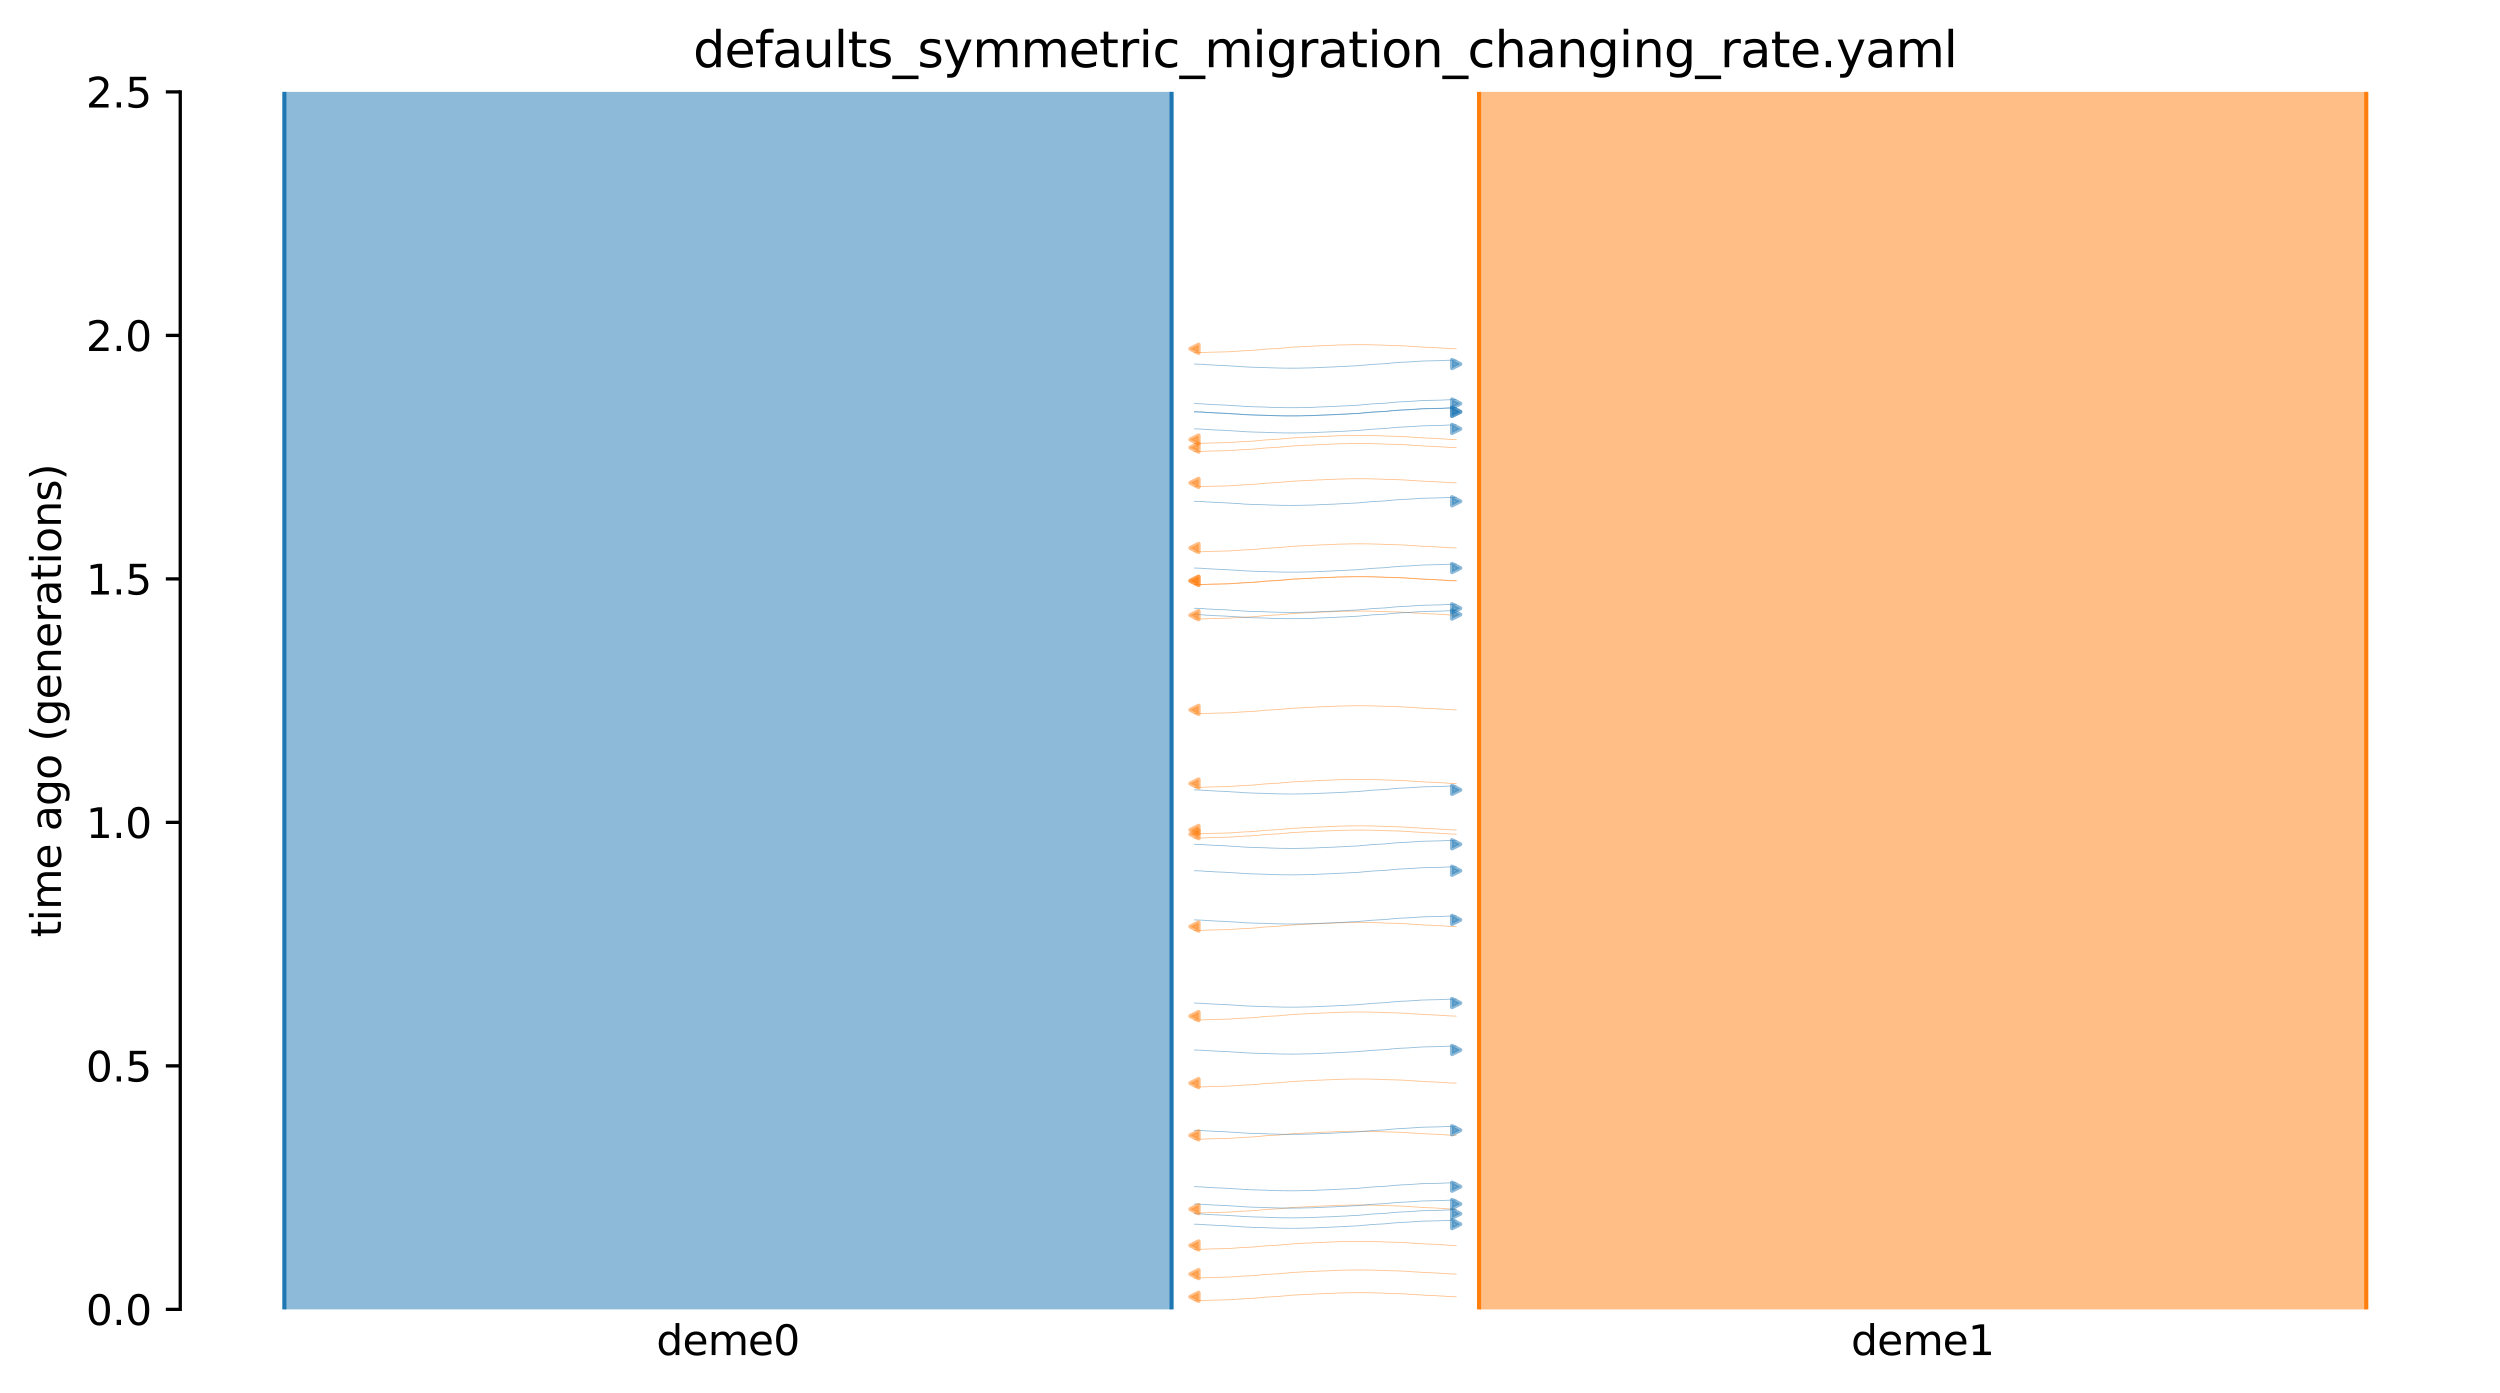 <?xml version="1.0" encoding="utf-8" standalone="no"?>
<!DOCTYPE svg PUBLIC "-//W3C//DTD SVG 1.1//EN"
  "http://www.w3.org/Graphics/SVG/1.1/DTD/svg11.dtd">
<svg xmlns:xlink="http://www.w3.org/1999/xlink" width="607.2pt" height="338.4pt" viewBox="0 0 607.2 338.4" xmlns="http://www.w3.org/2000/svg" version="1.1">
 <defs>
  <style type="text/css">*{stroke-linejoin: round; stroke-linecap: butt}</style>
 </defs>
 <g id="figure_1">
  <g id="patch_1">
   <path d="M 0 338.4 
L 607.2 338.4 
L 607.2 0 
L 0 0 
z
" style="fill: #ffffff"/>
  </g>
  <g id="axes_1">
   <g id="patch_2">
    <path d="M 43.781 318.022 
L 600 318.022 
L 600 22.318 
L 43.781 22.318 
z
" style="fill: #ffffff"/>
   </g>
   <path d="M 353.669 106.759 
L 352.669 106.727 
L 351.669 106.69 
L 350.669 106.592 
L 349.669 106.56 
L 348.669 106.486 
L 347.669 106.448 
L 346.669 106.412 
L 345.669 106.355 
L 344.669 106.284 
L 343.669 106.232 
L 342.669 106.173 
L 341.669 106.085 
L 340.669 106.039 
L 339.669 105.996 
L 338.669 105.966 
L 337.669 105.94 
L 336.669 105.919 
L 335.669 105.864 
L 334.669 105.836 
L 333.669 105.807 
L 332.669 105.781 
L 331.669 105.77 
L 330.669 105.76 
L 329.669 105.76 
L 328.669 105.77 
L 327.669 105.781 
L 326.669 105.812 
L 325.669 105.823 
L 324.669 105.854 
L 323.669 105.913 
L 322.669 105.951 
L 321.669 105.99 
L 320.669 106.032 
L 319.669 106.065 
L 318.669 106.132 
L 317.669 106.171 
L 316.669 106.214 
L 315.669 106.285 
L 314.669 106.321 
L 313.669 106.379 
L 312.669 106.49 
L 311.669 106.561 
L 310.669 106.674 
L 309.669 106.72 
L 308.669 106.781 
L 307.669 106.83 
L 306.669 106.91 
L 305.669 107.029 
L 304.669 107.099 
L 303.669 107.182 
L 302.669 107.216 
L 301.669 107.267 
L 300.669 107.335 
L 299.669 107.401 
L 298.669 107.478 
L 297.669 107.506 
L 296.669 107.532 
L 295.669 107.555 
L 294.669 107.574 
L 293.669 107.601 
L 292.669 107.65 
L 291.669 107.686 
L 290.112 107.721 
" clip-path="url(#p96b5a01b6e)" style="fill: none; stroke: #ff7f0e; stroke-opacity: 0.5; stroke-width: 0.2; stroke-linecap: square"/>
   <path d="M 353.669 84.711 
L 352.669 84.679 
L 351.669 84.642 
L 350.669 84.545 
L 349.669 84.512 
L 348.669 84.438 
L 347.669 84.4 
L 346.669 84.365 
L 345.669 84.307 
L 344.669 84.236 
L 343.669 84.185 
L 342.669 84.125 
L 341.669 84.037 
L 340.669 83.991 
L 339.669 83.949 
L 338.669 83.918 
L 337.669 83.892 
L 336.669 83.871 
L 335.669 83.817 
L 334.669 83.789 
L 333.669 83.759 
L 332.669 83.733 
L 331.669 83.722 
L 330.669 83.712 
L 329.669 83.712 
L 328.669 83.722 
L 327.669 83.734 
L 326.669 83.765 
L 325.669 83.776 
L 324.669 83.806 
L 323.669 83.866 
L 322.669 83.903 
L 321.669 83.942 
L 320.669 83.984 
L 319.669 84.017 
L 318.669 84.085 
L 317.669 84.124 
L 316.669 84.166 
L 315.669 84.237 
L 314.669 84.273 
L 313.669 84.332 
L 312.669 84.443 
L 311.669 84.513 
L 310.669 84.626 
L 309.669 84.672 
L 308.669 84.733 
L 307.669 84.782 
L 306.669 84.863 
L 305.669 84.981 
L 304.669 85.051 
L 303.669 85.135 
L 302.669 85.168 
L 301.669 85.219 
L 300.669 85.287 
L 299.669 85.354 
L 298.669 85.431 
L 297.669 85.458 
L 296.669 85.484 
L 295.669 85.507 
L 294.669 85.526 
L 293.669 85.553 
L 292.669 85.603 
L 291.669 85.638 
L 290.112 85.674 
" clip-path="url(#p96b5a01b6e)" style="fill: none; stroke: #ff7f0e; stroke-opacity: 0.5; stroke-width: 0.2; stroke-linecap: square"/>
   <path d="M 353.669 141.04 
L 352.669 141.008 
L 351.669 140.971 
L 350.669 140.874 
L 349.669 140.841 
L 348.669 140.768 
L 347.669 140.729 
L 346.669 140.694 
L 345.669 140.636 
L 344.669 140.566 
L 343.669 140.514 
L 342.669 140.454 
L 341.669 140.366 
L 340.669 140.32 
L 339.669 140.278 
L 338.669 140.247 
L 337.669 140.221 
L 336.669 140.2 
L 335.669 140.146 
L 334.669 140.118 
L 333.669 140.088 
L 332.669 140.063 
L 331.669 140.051 
L 330.669 140.041 
L 329.669 140.041 
L 328.669 140.051 
L 327.669 140.063 
L 326.669 140.094 
L 325.669 140.105 
L 324.669 140.135 
L 323.669 140.195 
L 322.669 140.232 
L 321.669 140.271 
L 320.669 140.313 
L 319.669 140.346 
L 318.669 140.414 
L 317.669 140.453 
L 316.669 140.495 
L 315.669 140.566 
L 314.669 140.602 
L 313.669 140.661 
L 312.669 140.772 
L 311.669 140.842 
L 310.669 140.955 
L 309.669 141.001 
L 308.669 141.062 
L 307.669 141.111 
L 306.669 141.192 
L 305.669 141.31 
L 304.669 141.38 
L 303.669 141.464 
L 302.669 141.497 
L 301.669 141.548 
L 300.669 141.616 
L 299.669 141.683 
L 298.669 141.76 
L 297.669 141.787 
L 296.669 141.813 
L 295.669 141.836 
L 294.669 141.856 
L 293.669 141.882 
L 292.669 141.932 
L 291.669 141.967 
L 290.112 142.003 
" clip-path="url(#p96b5a01b6e)" style="fill: none; stroke: #ff7f0e; stroke-opacity: 0.5; stroke-width: 0.2; stroke-linecap: square"/>
   <path d="M 353.669 141.084 
L 352.669 141.052 
L 351.669 141.015 
L 350.669 140.918 
L 349.669 140.885 
L 348.669 140.812 
L 347.669 140.773 
L 346.669 140.738 
L 345.669 140.68 
L 344.669 140.61 
L 343.669 140.558 
L 342.669 140.499 
L 341.669 140.41 
L 340.669 140.364 
L 339.669 140.322 
L 338.669 140.291 
L 337.669 140.265 
L 336.669 140.244 
L 335.669 140.19 
L 334.669 140.162 
L 333.669 140.132 
L 332.669 140.107 
L 331.669 140.095 
L 330.669 140.085 
L 329.669 140.085 
L 328.669 140.095 
L 327.669 140.107 
L 326.669 140.138 
L 325.669 140.149 
L 324.669 140.179 
L 323.669 140.239 
L 322.669 140.276 
L 321.669 140.315 
L 320.669 140.357 
L 319.669 140.39 
L 318.669 140.458 
L 317.669 140.497 
L 316.669 140.539 
L 315.669 140.61 
L 314.669 140.646 
L 313.669 140.705 
L 312.669 140.816 
L 311.669 140.886 
L 310.669 140.999 
L 309.669 141.045 
L 308.669 141.106 
L 307.669 141.155 
L 306.669 141.236 
L 305.669 141.354 
L 304.669 141.424 
L 303.669 141.508 
L 302.669 141.541 
L 301.669 141.592 
L 300.669 141.66 
L 299.669 141.727 
L 298.669 141.804 
L 297.669 141.831 
L 296.669 141.857 
L 295.669 141.88 
L 294.669 141.9 
L 293.669 141.926 
L 292.669 141.976 
L 291.669 142.011 
L 290.112 142.047 
" clip-path="url(#p96b5a01b6e)" style="fill: none; stroke: #ff7f0e; stroke-opacity: 0.5; stroke-width: 0.2; stroke-linecap: square"/>
   <path d="M 353.669 117.274 
L 352.669 117.243 
L 351.669 117.206 
L 350.669 117.108 
L 349.669 117.075 
L 348.669 117.002 
L 347.669 116.963 
L 346.669 116.928 
L 345.669 116.87 
L 344.669 116.8 
L 343.669 116.748 
L 342.669 116.689 
L 341.669 116.6 
L 340.669 116.554 
L 339.669 116.512 
L 338.669 116.481 
L 337.669 116.455 
L 336.669 116.434 
L 335.669 116.38 
L 334.669 116.352 
L 333.669 116.322 
L 332.669 116.297 
L 331.669 116.286 
L 330.669 116.275 
L 329.669 116.276 
L 328.669 116.285 
L 327.669 116.297 
L 326.669 116.328 
L 325.669 116.339 
L 324.669 116.369 
L 323.669 116.429 
L 322.669 116.466 
L 321.669 116.505 
L 320.669 116.548 
L 319.669 116.58 
L 318.669 116.648 
L 317.669 116.687 
L 316.669 116.73 
L 315.669 116.8 
L 314.669 116.837 
L 313.669 116.895 
L 312.669 117.006 
L 311.669 117.077 
L 310.669 117.189 
L 309.669 117.235 
L 308.669 117.297 
L 307.669 117.345 
L 306.669 117.426 
L 305.669 117.544 
L 304.669 117.615 
L 303.669 117.698 
L 302.669 117.731 
L 301.669 117.782 
L 300.669 117.851 
L 299.669 117.917 
L 298.669 117.994 
L 297.669 118.021 
L 296.669 118.048 
L 295.669 118.07 
L 294.669 118.09 
L 293.669 118.116 
L 292.669 118.166 
L 291.669 118.201 
L 290.112 118.237 
" clip-path="url(#p96b5a01b6e)" style="fill: none; stroke: #ff7f0e; stroke-opacity: 0.5; stroke-width: 0.2; stroke-linecap: square"/>
   <path d="M 353.669 133.084 
L 352.669 133.052 
L 351.669 133.015 
L 350.669 132.918 
L 349.669 132.885 
L 348.669 132.811 
L 347.669 132.773 
L 346.669 132.737 
L 345.669 132.68 
L 344.669 132.609 
L 343.669 132.558 
L 342.669 132.498 
L 341.669 132.41 
L 340.669 132.364 
L 339.669 132.322 
L 338.669 132.291 
L 337.669 132.265 
L 336.669 132.244 
L 335.669 132.189 
L 334.669 132.162 
L 333.669 132.132 
L 332.669 132.106 
L 331.669 132.095 
L 330.669 132.085 
L 329.669 132.085 
L 328.669 132.095 
L 327.669 132.106 
L 326.669 132.138 
L 325.669 132.149 
L 324.669 132.179 
L 323.669 132.239 
L 322.669 132.276 
L 321.669 132.315 
L 320.669 132.357 
L 319.669 132.39 
L 318.669 132.457 
L 317.669 132.497 
L 316.669 132.539 
L 315.669 132.61 
L 314.669 132.646 
L 313.669 132.705 
L 312.669 132.816 
L 311.669 132.886 
L 310.669 132.999 
L 309.669 133.045 
L 308.669 133.106 
L 307.669 133.155 
L 306.669 133.236 
L 305.669 133.354 
L 304.669 133.424 
L 303.669 133.508 
L 302.669 133.541 
L 301.669 133.592 
L 300.669 133.66 
L 299.669 133.727 
L 298.669 133.804 
L 297.669 133.831 
L 296.669 133.857 
L 295.669 133.88 
L 294.669 133.899 
L 293.669 133.926 
L 292.669 133.976 
L 291.669 134.011 
L 290.112 134.047 
" clip-path="url(#p96b5a01b6e)" style="fill: none; stroke: #ff7f0e; stroke-opacity: 0.5; stroke-width: 0.2; stroke-linecap: square"/>
   <path d="M 353.669 172.408 
L 352.669 172.376 
L 351.669 172.339 
L 350.669 172.242 
L 349.669 172.209 
L 348.669 172.135 
L 347.669 172.097 
L 346.669 172.061 
L 345.669 172.004 
L 344.669 171.933 
L 343.669 171.881 
L 342.669 171.822 
L 341.669 171.734 
L 340.669 171.688 
L 339.669 171.645 
L 338.669 171.615 
L 337.669 171.589 
L 336.669 171.568 
L 335.669 171.513 
L 334.669 171.486 
L 333.669 171.456 
L 332.669 171.43 
L 331.669 171.419 
L 330.669 171.409 
L 329.669 171.409 
L 328.669 171.419 
L 327.669 171.43 
L 326.669 171.461 
L 325.669 171.473 
L 324.669 171.503 
L 323.669 171.563 
L 322.669 171.6 
L 321.669 171.639 
L 320.669 171.681 
L 319.669 171.714 
L 318.669 171.781 
L 317.669 171.821 
L 316.669 171.863 
L 315.669 171.934 
L 314.669 171.97 
L 313.669 172.029 
L 312.669 172.14 
L 311.669 172.21 
L 310.669 172.323 
L 309.669 172.369 
L 308.669 172.43 
L 307.669 172.479 
L 306.669 172.56 
L 305.669 172.678 
L 304.669 172.748 
L 303.669 172.832 
L 302.669 172.865 
L 301.669 172.916 
L 300.669 172.984 
L 299.669 173.051 
L 298.669 173.127 
L 297.669 173.155 
L 296.669 173.181 
L 295.669 173.204 
L 294.669 173.223 
L 293.669 173.25 
L 292.669 173.3 
L 291.669 173.335 
L 290.112 173.371 
" clip-path="url(#p96b5a01b6e)" style="fill: none; stroke: #ff7f0e; stroke-opacity: 0.5; stroke-width: 0.2; stroke-linecap: square"/>
   <path d="M 353.669 190.301 
L 352.669 190.27 
L 351.669 190.233 
L 350.669 190.135 
L 349.669 190.103 
L 348.669 190.029 
L 347.669 189.991 
L 346.669 189.955 
L 345.669 189.898 
L 344.669 189.827 
L 343.669 189.775 
L 342.669 189.716 
L 341.669 189.628 
L 340.669 189.582 
L 339.669 189.539 
L 338.669 189.509 
L 337.669 189.483 
L 336.669 189.462 
L 335.669 189.407 
L 334.669 189.379 
L 333.669 189.35 
L 332.669 189.324 
L 331.669 189.313 
L 330.669 189.303 
L 329.669 189.303 
L 328.669 189.313 
L 327.669 189.324 
L 326.669 189.355 
L 325.669 189.366 
L 324.669 189.397 
L 323.669 189.456 
L 322.669 189.494 
L 321.669 189.533 
L 320.669 189.575 
L 319.669 189.608 
L 318.669 189.675 
L 317.669 189.714 
L 316.669 189.757 
L 315.669 189.828 
L 314.669 189.864 
L 313.669 189.922 
L 312.669 190.033 
L 311.669 190.104 
L 310.669 190.217 
L 309.669 190.263 
L 308.669 190.324 
L 307.669 190.373 
L 306.669 190.453 
L 305.669 190.572 
L 304.669 190.642 
L 303.669 190.725 
L 302.669 190.758 
L 301.669 190.81 
L 300.669 190.878 
L 299.669 190.944 
L 298.669 191.021 
L 297.669 191.049 
L 296.669 191.075 
L 295.669 191.098 
L 294.669 191.117 
L 293.669 191.144 
L 292.669 191.193 
L 291.669 191.228 
L 290.112 191.264 
" clip-path="url(#p96b5a01b6e)" style="fill: none; stroke: #ff7f0e; stroke-opacity: 0.5; stroke-width: 0.2; stroke-linecap: square"/>
   <path d="M 353.669 108.715 
L 352.669 108.683 
L 351.669 108.646 
L 350.669 108.549 
L 349.669 108.516 
L 348.669 108.443 
L 347.669 108.404 
L 346.669 108.369 
L 345.669 108.311 
L 344.669 108.241 
L 343.669 108.189 
L 342.669 108.13 
L 341.669 108.041 
L 340.669 107.995 
L 339.669 107.953 
L 338.669 107.922 
L 337.669 107.896 
L 336.669 107.875 
L 335.669 107.821 
L 334.669 107.793 
L 333.669 107.763 
L 332.669 107.738 
L 331.669 107.726 
L 330.669 107.716 
L 329.669 107.716 
L 328.669 107.726 
L 327.669 107.738 
L 326.669 107.769 
L 325.669 107.78 
L 324.669 107.81 
L 323.669 107.87 
L 322.669 107.907 
L 321.669 107.946 
L 320.669 107.988 
L 319.669 108.021 
L 318.669 108.089 
L 317.669 108.128 
L 316.669 108.17 
L 315.669 108.241 
L 314.669 108.277 
L 313.669 108.336 
L 312.669 108.447 
L 311.669 108.517 
L 310.669 108.63 
L 309.669 108.676 
L 308.669 108.737 
L 307.669 108.786 
L 306.669 108.867 
L 305.669 108.985 
L 304.669 109.055 
L 303.669 109.139 
L 302.669 109.172 
L 301.669 109.223 
L 300.669 109.291 
L 299.669 109.358 
L 298.669 109.435 
L 297.669 109.462 
L 296.669 109.488 
L 295.669 109.511 
L 294.669 109.531 
L 293.669 109.557 
L 292.669 109.607 
L 291.669 109.642 
L 290.112 109.678 
" clip-path="url(#p96b5a01b6e)" style="fill: none; stroke: #ff7f0e; stroke-opacity: 0.5; stroke-width: 0.2; stroke-linecap: square"/>
   <path d="M 353.669 149.412 
L 352.669 149.381 
L 351.669 149.344 
L 350.669 149.246 
L 349.669 149.213 
L 348.669 149.14 
L 347.669 149.101 
L 346.669 149.066 
L 345.669 149.008 
L 344.669 148.938 
L 343.669 148.886 
L 342.669 148.827 
L 341.669 148.738 
L 340.669 148.692 
L 339.669 148.65 
L 338.669 148.619 
L 337.669 148.593 
L 336.669 148.572 
L 335.669 148.518 
L 334.669 148.49 
L 333.669 148.46 
L 332.669 148.435 
L 331.669 148.423 
L 330.669 148.413 
L 329.669 148.414 
L 328.669 148.423 
L 327.669 148.435 
L 326.669 148.466 
L 325.669 148.477 
L 324.669 148.507 
L 323.669 148.567 
L 322.669 148.604 
L 321.669 148.643 
L 320.669 148.686 
L 319.669 148.718 
L 318.669 148.786 
L 317.669 148.825 
L 316.669 148.868 
L 315.669 148.938 
L 314.669 148.974 
L 313.669 149.033 
L 312.669 149.144 
L 311.669 149.215 
L 310.669 149.327 
L 309.669 149.373 
L 308.669 149.435 
L 307.669 149.483 
L 306.669 149.564 
L 305.669 149.682 
L 304.669 149.753 
L 303.669 149.836 
L 302.669 149.869 
L 301.669 149.92 
L 300.669 149.989 
L 299.669 150.055 
L 298.669 150.132 
L 297.669 150.159 
L 296.669 150.186 
L 295.669 150.208 
L 294.669 150.228 
L 293.669 150.254 
L 292.669 150.304 
L 291.669 150.339 
L 290.112 150.375 
" clip-path="url(#p96b5a01b6e)" style="fill: none; stroke: #ff7f0e; stroke-opacity: 0.5; stroke-width: 0.2; stroke-linecap: square"/>
   <path d="M 290.112 100.041 
L 291.112 100.073 
L 292.112 100.11 
L 293.112 100.207 
L 294.112 100.24 
L 295.112 100.313 
L 296.112 100.352 
L 297.112 100.387 
L 298.112 100.445 
L 299.112 100.515 
L 300.112 100.567 
L 301.112 100.627 
L 302.112 100.715 
L 303.112 100.761 
L 304.112 100.803 
L 305.112 100.834 
L 306.112 100.86 
L 307.112 100.881 
L 308.112 100.935 
L 309.112 100.963 
L 310.112 100.993 
L 311.112 101.019 
L 312.112 101.03 
L 313.112 101.04 
L 314.112 101.04 
L 315.112 101.03 
L 316.112 101.018 
L 317.112 100.987 
L 318.112 100.976 
L 319.112 100.946 
L 320.112 100.886 
L 321.112 100.849 
L 322.112 100.81 
L 323.112 100.768 
L 324.112 100.735 
L 325.112 100.667 
L 326.112 100.628 
L 327.112 100.586 
L 328.112 100.515 
L 329.112 100.479 
L 330.112 100.42 
L 331.112 100.309 
L 332.112 100.239 
L 333.112 100.126 
L 334.112 100.08 
L 335.112 100.019 
L 336.112 99.97 
L 337.112 99.889 
L 338.112 99.771 
L 339.112 99.701 
L 340.112 99.617 
L 341.112 99.584 
L 342.112 99.533 
L 343.112 99.465 
L 344.112 99.398 
L 345.112 99.321 
L 346.112 99.294 
L 347.112 99.268 
L 348.112 99.245 
L 349.112 99.225 
L 350.112 99.199 
L 351.112 99.149 
L 352.112 99.114 
L 353.669 99.078 
" clip-path="url(#p96b5a01b6e)" style="fill: none; stroke: #1f77b4; stroke-opacity: 0.5; stroke-width: 0.2; stroke-linecap: square"/>
   <path d="M 290.112 99.993 
L 291.112 100.025 
L 292.112 100.062 
L 293.112 100.159 
L 294.112 100.192 
L 295.112 100.265 
L 296.112 100.304 
L 297.112 100.339 
L 298.112 100.397 
L 299.112 100.467 
L 300.112 100.519 
L 301.112 100.578 
L 302.112 100.667 
L 303.112 100.713 
L 304.112 100.755 
L 305.112 100.786 
L 306.112 100.812 
L 307.112 100.833 
L 308.112 100.887 
L 309.112 100.915 
L 310.112 100.945 
L 311.112 100.97 
L 312.112 100.982 
L 313.112 100.992 
L 314.112 100.992 
L 315.112 100.982 
L 316.112 100.97 
L 317.112 100.939 
L 318.112 100.928 
L 319.112 100.898 
L 320.112 100.838 
L 321.112 100.801 
L 322.112 100.762 
L 323.112 100.72 
L 324.112 100.687 
L 325.112 100.619 
L 326.112 100.58 
L 327.112 100.538 
L 328.112 100.467 
L 329.112 100.431 
L 330.112 100.372 
L 331.112 100.261 
L 332.112 100.191 
L 333.112 100.078 
L 334.112 100.032 
L 335.112 99.971 
L 336.112 99.922 
L 337.112 99.841 
L 338.112 99.723 
L 339.112 99.653 
L 340.112 99.569 
L 341.112 99.536 
L 342.112 99.485 
L 343.112 99.417 
L 344.112 99.35 
L 345.112 99.273 
L 346.112 99.246 
L 347.112 99.22 
L 348.112 99.197 
L 349.112 99.177 
L 350.112 99.151 
L 351.112 99.101 
L 352.112 99.066 
L 353.669 99.03 
" clip-path="url(#p96b5a01b6e)" style="fill: none; stroke: #1f77b4; stroke-opacity: 0.5; stroke-width: 0.2; stroke-linecap: square"/>
   <path d="M 290.112 147.74 
L 291.112 147.772 
L 292.112 147.809 
L 293.112 147.906 
L 294.112 147.939 
L 295.112 148.013 
L 296.112 148.051 
L 297.112 148.087 
L 298.112 148.144 
L 299.112 148.215 
L 300.112 148.266 
L 301.112 148.326 
L 302.112 148.414 
L 303.112 148.46 
L 304.112 148.502 
L 305.112 148.533 
L 306.112 148.559 
L 307.112 148.58 
L 308.112 148.634 
L 309.112 148.662 
L 310.112 148.692 
L 311.112 148.718 
L 312.112 148.729 
L 313.112 148.739 
L 314.112 148.739 
L 315.112 148.729 
L 316.112 148.718 
L 317.112 148.686 
L 318.112 148.675 
L 319.112 148.645 
L 320.112 148.585 
L 321.112 148.548 
L 322.112 148.509 
L 323.112 148.467 
L 324.112 148.434 
L 325.112 148.367 
L 326.112 148.327 
L 327.112 148.285 
L 328.112 148.214 
L 329.112 148.178 
L 330.112 148.119 
L 331.112 148.008 
L 332.112 147.938 
L 333.112 147.825 
L 334.112 147.779 
L 335.112 147.718 
L 336.112 147.669 
L 337.112 147.588 
L 338.112 147.47 
L 339.112 147.4 
L 340.112 147.316 
L 341.112 147.283 
L 342.112 147.232 
L 343.112 147.164 
L 344.112 147.097 
L 345.112 147.02 
L 346.112 146.993 
L 347.112 146.967 
L 348.112 146.944 
L 349.112 146.925 
L 350.112 146.898 
L 351.112 146.848 
L 352.112 146.813 
L 353.669 146.777 
" clip-path="url(#p96b5a01b6e)" style="fill: none; stroke: #1f77b4; stroke-opacity: 0.5; stroke-width: 0.2; stroke-linecap: square"/>
   <path d="M 290.112 104.16 
L 291.112 104.192 
L 292.112 104.229 
L 293.112 104.327 
L 294.112 104.359 
L 295.112 104.433 
L 296.112 104.471 
L 297.112 104.507 
L 298.112 104.564 
L 299.112 104.635 
L 300.112 104.687 
L 301.112 104.746 
L 302.112 104.834 
L 303.112 104.88 
L 304.112 104.923 
L 305.112 104.953 
L 306.112 104.979 
L 307.112 105 
L 308.112 105.055 
L 309.112 105.083 
L 310.112 105.112 
L 311.112 105.138 
L 312.112 105.149 
L 313.112 105.159 
L 314.112 105.159 
L 315.112 105.149 
L 316.112 105.138 
L 317.112 105.107 
L 318.112 105.095 
L 319.112 105.065 
L 320.112 105.006 
L 321.112 104.968 
L 322.112 104.929 
L 323.112 104.887 
L 324.112 104.854 
L 325.112 104.787 
L 326.112 104.748 
L 327.112 104.705 
L 328.112 104.634 
L 329.112 104.598 
L 330.112 104.54 
L 331.112 104.429 
L 332.112 104.358 
L 333.112 104.245 
L 334.112 104.199 
L 335.112 104.138 
L 336.112 104.089 
L 337.112 104.009 
L 338.112 103.89 
L 339.112 103.82 
L 340.112 103.737 
L 341.112 103.703 
L 342.112 103.652 
L 343.112 103.584 
L 344.112 103.518 
L 345.112 103.441 
L 346.112 103.413 
L 347.112 103.387 
L 348.112 103.364 
L 349.112 103.345 
L 350.112 103.318 
L 351.112 103.269 
L 352.112 103.233 
L 353.669 103.198 
" clip-path="url(#p96b5a01b6e)" style="fill: none; stroke: #1f77b4; stroke-opacity: 0.5; stroke-width: 0.2; stroke-linecap: square"/>
   <path d="M 290.112 191.849 
L 291.112 191.881 
L 292.112 191.918 
L 293.112 192.015 
L 294.112 192.048 
L 295.112 192.122 
L 296.112 192.16 
L 297.112 192.196 
L 298.112 192.253 
L 299.112 192.324 
L 300.112 192.376 
L 301.112 192.435 
L 302.112 192.523 
L 303.112 192.569 
L 304.112 192.611 
L 305.112 192.642 
L 306.112 192.668 
L 307.112 192.689 
L 308.112 192.744 
L 309.112 192.771 
L 310.112 192.801 
L 311.112 192.827 
L 312.112 192.838 
L 313.112 192.848 
L 314.112 192.848 
L 315.112 192.838 
L 316.112 192.827 
L 317.112 192.796 
L 318.112 192.784 
L 319.112 192.754 
L 320.112 192.694 
L 321.112 192.657 
L 322.112 192.618 
L 323.112 192.576 
L 324.112 192.543 
L 325.112 192.476 
L 326.112 192.436 
L 327.112 192.394 
L 328.112 192.323 
L 329.112 192.287 
L 330.112 192.228 
L 331.112 192.117 
L 332.112 192.047 
L 333.112 191.934 
L 334.112 191.888 
L 335.112 191.827 
L 336.112 191.778 
L 337.112 191.697 
L 338.112 191.579 
L 339.112 191.509 
L 340.112 191.425 
L 341.112 191.392 
L 342.112 191.341 
L 343.112 191.273 
L 344.112 191.206 
L 345.112 191.13 
L 346.112 191.102 
L 347.112 191.076 
L 348.112 191.053 
L 349.112 191.034 
L 350.112 191.007 
L 351.112 190.957 
L 352.112 190.922 
L 353.669 190.886 
" clip-path="url(#p96b5a01b6e)" style="fill: none; stroke: #1f77b4; stroke-opacity: 0.5; stroke-width: 0.2; stroke-linecap: square"/>
   <path d="M 290.112 121.75 
L 291.112 121.781 
L 292.112 121.818 
L 293.112 121.916 
L 294.112 121.949 
L 295.112 122.022 
L 296.112 122.061 
L 297.112 122.096 
L 298.112 122.154 
L 299.112 122.224 
L 300.112 122.276 
L 301.112 122.335 
L 302.112 122.424 
L 303.112 122.47 
L 304.112 122.512 
L 305.112 122.543 
L 306.112 122.569 
L 307.112 122.59 
L 308.112 122.644 
L 309.112 122.672 
L 310.112 122.702 
L 311.112 122.727 
L 312.112 122.738 
L 313.112 122.749 
L 314.112 122.748 
L 315.112 122.739 
L 316.112 122.727 
L 317.112 122.696 
L 318.112 122.685 
L 319.112 122.655 
L 320.112 122.595 
L 321.112 122.558 
L 322.112 122.519 
L 323.112 122.476 
L 324.112 122.444 
L 325.112 122.376 
L 326.112 122.337 
L 327.112 122.294 
L 328.112 122.224 
L 329.112 122.187 
L 330.112 122.129 
L 331.112 122.018 
L 332.112 121.947 
L 333.112 121.834 
L 334.112 121.789 
L 335.112 121.727 
L 336.112 121.679 
L 337.112 121.598 
L 338.112 121.48 
L 339.112 121.409 
L 340.112 121.326 
L 341.112 121.293 
L 342.112 121.242 
L 343.112 121.173 
L 344.112 121.107 
L 345.112 121.03 
L 346.112 121.003 
L 347.112 120.976 
L 348.112 120.954 
L 349.112 120.934 
L 350.112 120.908 
L 351.112 120.858 
L 352.112 120.823 
L 353.669 120.787 
" clip-path="url(#p96b5a01b6e)" style="fill: none; stroke: #1f77b4; stroke-opacity: 0.5; stroke-width: 0.2; stroke-linecap: square"/>
   <path d="M 290.112 98.019 
L 291.112 98.051 
L 292.112 98.087 
L 293.112 98.185 
L 294.112 98.218 
L 295.112 98.291 
L 296.112 98.33 
L 297.112 98.365 
L 298.112 98.423 
L 299.112 98.493 
L 300.112 98.545 
L 301.112 98.604 
L 302.112 98.693 
L 303.112 98.739 
L 304.112 98.781 
L 305.112 98.812 
L 306.112 98.838 
L 307.112 98.859 
L 308.112 98.913 
L 309.112 98.941 
L 310.112 98.971 
L 311.112 98.996 
L 312.112 99.008 
L 313.112 99.018 
L 314.112 99.018 
L 315.112 99.008 
L 316.112 98.996 
L 317.112 98.965 
L 318.112 98.954 
L 319.112 98.924 
L 320.112 98.864 
L 321.112 98.827 
L 322.112 98.788 
L 323.112 98.746 
L 324.112 98.713 
L 325.112 98.645 
L 326.112 98.606 
L 327.112 98.564 
L 328.112 98.493 
L 329.112 98.457 
L 330.112 98.398 
L 331.112 98.287 
L 332.112 98.217 
L 333.112 98.104 
L 334.112 98.058 
L 335.112 97.997 
L 336.112 97.948 
L 337.112 97.867 
L 338.112 97.749 
L 339.112 97.678 
L 340.112 97.595 
L 341.112 97.562 
L 342.112 97.511 
L 343.112 97.442 
L 344.112 97.376 
L 345.112 97.299 
L 346.112 97.272 
L 347.112 97.246 
L 348.112 97.223 
L 349.112 97.203 
L 350.112 97.177 
L 351.112 97.127 
L 352.112 97.092 
L 353.669 97.056 
" clip-path="url(#p96b5a01b6e)" style="fill: none; stroke: #1f77b4; stroke-opacity: 0.5; stroke-width: 0.2; stroke-linecap: square"/>
   <path d="M 290.112 149.263 
L 291.112 149.294 
L 292.112 149.331 
L 293.112 149.429 
L 294.112 149.461 
L 295.112 149.535 
L 296.112 149.574 
L 297.112 149.609 
L 298.112 149.667 
L 299.112 149.737 
L 300.112 149.789 
L 301.112 149.848 
L 302.112 149.936 
L 303.112 149.982 
L 304.112 150.025 
L 305.112 150.055 
L 306.112 150.081 
L 307.112 150.103 
L 308.112 150.157 
L 309.112 150.185 
L 310.112 150.215 
L 311.112 150.24 
L 312.112 150.251 
L 313.112 150.261 
L 314.112 150.261 
L 315.112 150.252 
L 316.112 150.24 
L 317.112 150.209 
L 318.112 150.198 
L 319.112 150.168 
L 320.112 150.108 
L 321.112 150.071 
L 322.112 150.032 
L 323.112 149.989 
L 324.112 149.956 
L 325.112 149.889 
L 326.112 149.85 
L 327.112 149.807 
L 328.112 149.737 
L 329.112 149.7 
L 330.112 149.642 
L 331.112 149.531 
L 332.112 149.46 
L 333.112 149.347 
L 334.112 149.301 
L 335.112 149.24 
L 336.112 149.192 
L 337.112 149.111 
L 338.112 148.992 
L 339.112 148.922 
L 340.112 148.839 
L 341.112 148.806 
L 342.112 148.754 
L 343.112 148.686 
L 344.112 148.62 
L 345.112 148.543 
L 346.112 148.516 
L 347.112 148.489 
L 348.112 148.466 
L 349.112 148.447 
L 350.112 148.421 
L 351.112 148.371 
L 352.112 148.336 
L 353.669 148.3 
" clip-path="url(#p96b5a01b6e)" style="fill: none; stroke: #1f77b4; stroke-opacity: 0.5; stroke-width: 0.2; stroke-linecap: square"/>
   <path d="M 290.112 137.965 
L 291.112 137.997 
L 292.112 138.034 
L 293.112 138.131 
L 294.112 138.164 
L 295.112 138.238 
L 296.112 138.276 
L 297.112 138.312 
L 298.112 138.369 
L 299.112 138.44 
L 300.112 138.492 
L 301.112 138.551 
L 302.112 138.639 
L 303.112 138.685 
L 304.112 138.727 
L 305.112 138.758 
L 306.112 138.784 
L 307.112 138.805 
L 308.112 138.86 
L 309.112 138.887 
L 310.112 138.917 
L 311.112 138.943 
L 312.112 138.954 
L 313.112 138.964 
L 314.112 138.964 
L 315.112 138.954 
L 316.112 138.943 
L 317.112 138.911 
L 318.112 138.9 
L 319.112 138.87 
L 320.112 138.81 
L 321.112 138.773 
L 322.112 138.734 
L 323.112 138.692 
L 324.112 138.659 
L 325.112 138.592 
L 326.112 138.552 
L 327.112 138.51 
L 328.112 138.439 
L 329.112 138.403 
L 330.112 138.344 
L 331.112 138.233 
L 332.112 138.163 
L 333.112 138.05 
L 334.112 138.004 
L 335.112 137.943 
L 336.112 137.894 
L 337.112 137.813 
L 338.112 137.695 
L 339.112 137.625 
L 340.112 137.541 
L 341.112 137.508 
L 342.112 137.457 
L 343.112 137.389 
L 344.112 137.322 
L 345.112 137.246 
L 346.112 137.218 
L 347.112 137.192 
L 348.112 137.169 
L 349.112 137.15 
L 350.112 137.123 
L 351.112 137.073 
L 352.112 137.038 
L 353.669 137.002 
" clip-path="url(#p96b5a01b6e)" style="fill: none; stroke: #1f77b4; stroke-opacity: 0.5; stroke-width: 0.2; stroke-linecap: square"/>
   <path d="M 290.112 88.423 
L 291.112 88.454 
L 292.112 88.491 
L 293.112 88.589 
L 294.112 88.622 
L 295.112 88.695 
L 296.112 88.734 
L 297.112 88.769 
L 298.112 88.827 
L 299.112 88.897 
L 300.112 88.949 
L 301.112 89.008 
L 302.112 89.097 
L 303.112 89.143 
L 304.112 89.185 
L 305.112 89.216 
L 306.112 89.242 
L 307.112 89.263 
L 308.112 89.317 
L 309.112 89.345 
L 310.112 89.375 
L 311.112 89.4 
L 312.112 89.411 
L 313.112 89.422 
L 314.112 89.421 
L 315.112 89.412 
L 316.112 89.4 
L 317.112 89.369 
L 318.112 89.358 
L 319.112 89.328 
L 320.112 89.268 
L 321.112 89.231 
L 322.112 89.192 
L 323.112 89.149 
L 324.112 89.117 
L 325.112 89.049 
L 326.112 89.01 
L 327.112 88.967 
L 328.112 88.897 
L 329.112 88.86 
L 330.112 88.802 
L 331.112 88.691 
L 332.112 88.62 
L 333.112 88.507 
L 334.112 88.462 
L 335.112 88.4 
L 336.112 88.352 
L 337.112 88.271 
L 338.112 88.153 
L 339.112 88.082 
L 340.112 87.999 
L 341.112 87.966 
L 342.112 87.915 
L 343.112 87.846 
L 344.112 87.78 
L 345.112 87.703 
L 346.112 87.676 
L 347.112 87.649 
L 348.112 87.627 
L 349.112 87.607 
L 350.112 87.581 
L 351.112 87.531 
L 352.112 87.496 
L 353.669 87.46 
" clip-path="url(#p96b5a01b6e)" style="fill: none; stroke: #1f77b4; stroke-opacity: 0.5; stroke-width: 0.2; stroke-linecap: square"/>
   <path d="M 353.669 314.961 
L 352.669 314.929 
L 351.669 314.892 
L 350.669 314.795 
L 349.669 314.762 
L 348.669 314.688 
L 347.669 314.65 
L 346.669 314.615 
L 345.669 314.557 
L 344.669 314.486 
L 343.669 314.435 
L 342.669 314.375 
L 341.669 314.287 
L 340.669 314.241 
L 339.669 314.199 
L 338.669 314.168 
L 337.669 314.142 
L 336.669 314.121 
L 335.669 314.067 
L 334.669 314.039 
L 333.669 314.009 
L 332.669 313.983 
L 331.669 313.972 
L 330.669 313.962 
L 329.669 313.962 
L 328.669 313.972 
L 327.669 313.983 
L 326.669 314.015 
L 325.669 314.026 
L 324.669 314.056 
L 323.669 314.116 
L 322.669 314.153 
L 321.669 314.192 
L 320.669 314.234 
L 319.669 314.267 
L 318.669 314.335 
L 317.669 314.374 
L 316.669 314.416 
L 315.669 314.487 
L 314.669 314.523 
L 313.669 314.582 
L 312.669 314.693 
L 311.669 314.763 
L 310.669 314.876 
L 309.669 314.922 
L 308.669 314.983 
L 307.669 315.032 
L 306.669 315.113 
L 305.669 315.231 
L 304.669 315.301 
L 303.669 315.385 
L 302.669 315.418 
L 301.669 315.469 
L 300.669 315.537 
L 299.669 315.604 
L 298.669 315.681 
L 297.669 315.708 
L 296.669 315.734 
L 295.669 315.757 
L 294.669 315.776 
L 293.669 315.803 
L 292.669 315.853 
L 291.669 315.888 
L 290.112 315.924 
" clip-path="url(#p96b5a01b6e)" style="fill: none; stroke: #ff7f0e; stroke-opacity: 0.5; stroke-width: 0.2; stroke-linecap: square"/>
   <path d="M 353.669 225.046 
L 352.669 225.014 
L 351.669 224.977 
L 350.669 224.88 
L 349.669 224.847 
L 348.669 224.774 
L 347.669 224.735 
L 346.669 224.7 
L 345.669 224.642 
L 344.669 224.572 
L 343.669 224.52 
L 342.669 224.461 
L 341.669 224.372 
L 340.669 224.326 
L 339.669 224.284 
L 338.669 224.253 
L 337.669 224.227 
L 336.669 224.206 
L 335.669 224.152 
L 334.669 224.124 
L 333.669 224.094 
L 332.669 224.069 
L 331.669 224.057 
L 330.669 224.047 
L 329.669 224.047 
L 328.669 224.057 
L 327.669 224.069 
L 326.669 224.1 
L 325.669 224.111 
L 324.669 224.141 
L 323.669 224.201 
L 322.669 224.238 
L 321.669 224.277 
L 320.669 224.319 
L 319.669 224.352 
L 318.669 224.42 
L 317.669 224.459 
L 316.669 224.501 
L 315.669 224.572 
L 314.669 224.608 
L 313.669 224.667 
L 312.669 224.778 
L 311.669 224.848 
L 310.669 224.961 
L 309.669 225.007 
L 308.669 225.068 
L 307.669 225.117 
L 306.669 225.198 
L 305.669 225.316 
L 304.669 225.386 
L 303.669 225.47 
L 302.669 225.503 
L 301.669 225.554 
L 300.669 225.622 
L 299.669 225.689 
L 298.669 225.766 
L 297.669 225.793 
L 296.669 225.819 
L 295.669 225.842 
L 294.669 225.862 
L 293.669 225.888 
L 292.669 225.938 
L 291.669 225.973 
L 290.112 226.009 
" clip-path="url(#p96b5a01b6e)" style="fill: none; stroke: #ff7f0e; stroke-opacity: 0.5; stroke-width: 0.2; stroke-linecap: square"/>
   <path d="M 353.669 202.603 
L 352.669 202.571 
L 351.669 202.534 
L 350.669 202.437 
L 349.669 202.404 
L 348.669 202.331 
L 347.669 202.292 
L 346.669 202.257 
L 345.669 202.199 
L 344.669 202.129 
L 343.669 202.077 
L 342.669 202.017 
L 341.669 201.929 
L 340.669 201.883 
L 339.669 201.841 
L 338.669 201.81 
L 337.669 201.784 
L 336.669 201.763 
L 335.669 201.709 
L 334.669 201.681 
L 333.669 201.651 
L 332.669 201.626 
L 331.669 201.614 
L 330.669 201.604 
L 329.669 201.604 
L 328.669 201.614 
L 327.669 201.626 
L 326.669 201.657 
L 325.669 201.668 
L 324.669 201.698 
L 323.669 201.758 
L 322.669 201.795 
L 321.669 201.834 
L 320.669 201.876 
L 319.669 201.909 
L 318.669 201.977 
L 317.669 202.016 
L 316.669 202.058 
L 315.669 202.129 
L 314.669 202.165 
L 313.669 202.224 
L 312.669 202.335 
L 311.669 202.405 
L 310.669 202.518 
L 309.669 202.564 
L 308.669 202.625 
L 307.669 202.674 
L 306.669 202.755 
L 305.669 202.873 
L 304.669 202.943 
L 303.669 203.027 
L 302.669 203.06 
L 301.669 203.111 
L 300.669 203.179 
L 299.669 203.246 
L 298.669 203.323 
L 297.669 203.35 
L 296.669 203.376 
L 295.669 203.399 
L 294.669 203.419 
L 293.669 203.445 
L 292.669 203.495 
L 291.669 203.53 
L 290.112 203.566 
" clip-path="url(#p96b5a01b6e)" style="fill: none; stroke: #ff7f0e; stroke-opacity: 0.5; stroke-width: 0.2; stroke-linecap: square"/>
   <path d="M 353.669 275.759 
L 352.669 275.727 
L 351.669 275.69 
L 350.669 275.592 
L 349.669 275.56 
L 348.669 275.486 
L 347.669 275.448 
L 346.669 275.412 
L 345.669 275.355 
L 344.669 275.284 
L 343.669 275.232 
L 342.669 275.173 
L 341.669 275.085 
L 340.669 275.039 
L 339.669 274.996 
L 338.669 274.966 
L 337.669 274.94 
L 336.669 274.919 
L 335.669 274.864 
L 334.669 274.836 
L 333.669 274.807 
L 332.669 274.781 
L 331.669 274.77 
L 330.669 274.76 
L 329.669 274.76 
L 328.669 274.77 
L 327.669 274.781 
L 326.669 274.812 
L 325.669 274.824 
L 324.669 274.854 
L 323.669 274.913 
L 322.669 274.951 
L 321.669 274.99 
L 320.669 275.032 
L 319.669 275.065 
L 318.669 275.132 
L 317.669 275.171 
L 316.669 275.214 
L 315.669 275.285 
L 314.669 275.321 
L 313.669 275.38 
L 312.669 275.49 
L 311.669 275.561 
L 310.669 275.674 
L 309.669 275.72 
L 308.669 275.781 
L 307.669 275.83 
L 306.669 275.91 
L 305.669 276.029 
L 304.669 276.099 
L 303.669 276.182 
L 302.669 276.216 
L 301.669 276.267 
L 300.669 276.335 
L 299.669 276.401 
L 298.669 276.478 
L 297.669 276.506 
L 296.669 276.532 
L 295.669 276.555 
L 294.669 276.574 
L 293.669 276.601 
L 292.669 276.65 
L 291.669 276.686 
L 290.112 276.721 
" clip-path="url(#p96b5a01b6e)" style="fill: none; stroke: #ff7f0e; stroke-opacity: 0.5; stroke-width: 0.2; stroke-linecap: square"/>
   <path d="M 353.669 293.672 
L 352.669 293.64 
L 351.669 293.603 
L 350.669 293.506 
L 349.669 293.473 
L 348.669 293.399 
L 347.669 293.361 
L 346.669 293.325 
L 345.669 293.268 
L 344.669 293.197 
L 343.669 293.146 
L 342.669 293.086 
L 341.669 292.998 
L 340.669 292.952 
L 339.669 292.91 
L 338.669 292.879 
L 337.669 292.853 
L 336.669 292.832 
L 335.669 292.777 
L 334.669 292.75 
L 333.669 292.72 
L 332.669 292.694 
L 331.669 292.683 
L 330.669 292.673 
L 329.669 292.673 
L 328.669 292.683 
L 327.669 292.694 
L 326.669 292.726 
L 325.669 292.737 
L 324.669 292.767 
L 323.669 292.827 
L 322.669 292.864 
L 321.669 292.903 
L 320.669 292.945 
L 319.669 292.978 
L 318.669 293.045 
L 317.669 293.085 
L 316.669 293.127 
L 315.669 293.198 
L 314.669 293.234 
L 313.669 293.293 
L 312.669 293.404 
L 311.669 293.474 
L 310.669 293.587 
L 309.669 293.633 
L 308.669 293.694 
L 307.669 293.743 
L 306.669 293.824 
L 305.669 293.942 
L 304.669 294.012 
L 303.669 294.096 
L 302.669 294.129 
L 301.669 294.18 
L 300.669 294.248 
L 299.669 294.315 
L 298.669 294.391 
L 297.669 294.419 
L 296.669 294.445 
L 295.669 294.468 
L 294.669 294.487 
L 293.669 294.514 
L 292.669 294.564 
L 291.669 294.599 
L 290.112 294.635 
" clip-path="url(#p96b5a01b6e)" style="fill: none; stroke: #ff7f0e; stroke-opacity: 0.5; stroke-width: 0.2; stroke-linecap: square"/>
   <path d="M 353.669 201.58 
L 352.669 201.549 
L 351.669 201.512 
L 350.669 201.414 
L 349.669 201.381 
L 348.669 201.308 
L 347.669 201.269 
L 346.669 201.234 
L 345.669 201.176 
L 344.669 201.106 
L 343.669 201.054 
L 342.669 200.995 
L 341.669 200.906 
L 340.669 200.86 
L 339.669 200.818 
L 338.669 200.787 
L 337.669 200.761 
L 336.669 200.74 
L 335.669 200.686 
L 334.669 200.658 
L 333.669 200.628 
L 332.669 200.603 
L 331.669 200.591 
L 330.669 200.581 
L 329.669 200.582 
L 328.669 200.591 
L 327.669 200.603 
L 326.669 200.634 
L 325.669 200.645 
L 324.669 200.675 
L 323.669 200.735 
L 322.669 200.772 
L 321.669 200.811 
L 320.669 200.854 
L 319.669 200.886 
L 318.669 200.954 
L 317.669 200.993 
L 316.669 201.036 
L 315.669 201.106 
L 314.669 201.143 
L 313.669 201.201 
L 312.669 201.312 
L 311.669 201.383 
L 310.669 201.495 
L 309.669 201.541 
L 308.669 201.603 
L 307.669 201.651 
L 306.669 201.732 
L 305.669 201.85 
L 304.669 201.921 
L 303.669 202.004 
L 302.669 202.037 
L 301.669 202.088 
L 300.669 202.157 
L 299.669 202.223 
L 298.669 202.3 
L 297.669 202.327 
L 296.669 202.354 
L 295.669 202.376 
L 294.669 202.396 
L 293.669 202.422 
L 292.669 202.472 
L 291.669 202.507 
L 290.112 202.543 
" clip-path="url(#p96b5a01b6e)" style="fill: none; stroke: #ff7f0e; stroke-opacity: 0.5; stroke-width: 0.2; stroke-linecap: square"/>
   <path d="M 353.669 263.067 
L 352.669 263.036 
L 351.669 262.999 
L 350.669 262.901 
L 349.669 262.868 
L 348.669 262.795 
L 347.669 262.756 
L 346.669 262.721 
L 345.669 262.663 
L 344.669 262.593 
L 343.669 262.541 
L 342.669 262.482 
L 341.669 262.393 
L 340.669 262.347 
L 339.669 262.305 
L 338.669 262.274 
L 337.669 262.248 
L 336.669 262.227 
L 335.669 262.173 
L 334.669 262.145 
L 333.669 262.115 
L 332.669 262.09 
L 331.669 262.079 
L 330.669 262.068 
L 329.669 262.069 
L 328.669 262.078 
L 327.669 262.09 
L 326.669 262.121 
L 325.669 262.132 
L 324.669 262.162 
L 323.669 262.222 
L 322.669 262.259 
L 321.669 262.298 
L 320.669 262.341 
L 319.669 262.373 
L 318.669 262.441 
L 317.669 262.48 
L 316.669 262.523 
L 315.669 262.593 
L 314.669 262.63 
L 313.669 262.688 
L 312.669 262.799 
L 311.669 262.87 
L 310.669 262.983 
L 309.669 263.028 
L 308.669 263.09 
L 307.669 263.138 
L 306.669 263.219 
L 305.669 263.337 
L 304.669 263.408 
L 303.669 263.491 
L 302.669 263.524 
L 301.669 263.575 
L 300.669 263.644 
L 299.669 263.71 
L 298.669 263.787 
L 297.669 263.814 
L 296.669 263.841 
L 295.669 263.863 
L 294.669 263.883 
L 293.669 263.909 
L 292.669 263.959 
L 291.669 263.994 
L 290.112 264.03 
" clip-path="url(#p96b5a01b6e)" style="fill: none; stroke: #ff7f0e; stroke-opacity: 0.5; stroke-width: 0.2; stroke-linecap: square"/>
   <path d="M 353.669 246.795 
L 352.669 246.763 
L 351.669 246.726 
L 350.669 246.629 
L 349.669 246.596 
L 348.669 246.523 
L 347.669 246.484 
L 346.669 246.449 
L 345.669 246.391 
L 344.669 246.321 
L 343.669 246.269 
L 342.669 246.21 
L 341.669 246.121 
L 340.669 246.075 
L 339.669 246.033 
L 338.669 246.002 
L 337.669 245.976 
L 336.669 245.955 
L 335.669 245.901 
L 334.669 245.873 
L 333.669 245.843 
L 332.669 245.818 
L 331.669 245.806 
L 330.669 245.796 
L 329.669 245.796 
L 328.669 245.806 
L 327.669 245.818 
L 326.669 245.849 
L 325.669 245.86 
L 324.669 245.89 
L 323.669 245.95 
L 322.669 245.987 
L 321.669 246.026 
L 320.669 246.068 
L 319.669 246.101 
L 318.669 246.169 
L 317.669 246.208 
L 316.669 246.25 
L 315.669 246.321 
L 314.669 246.357 
L 313.669 246.416 
L 312.669 246.527 
L 311.669 246.597 
L 310.669 246.71 
L 309.669 246.756 
L 308.669 246.817 
L 307.669 246.866 
L 306.669 246.947 
L 305.669 247.065 
L 304.669 247.135 
L 303.669 247.219 
L 302.669 247.252 
L 301.669 247.303 
L 300.669 247.371 
L 299.669 247.438 
L 298.669 247.515 
L 297.669 247.542 
L 296.669 247.568 
L 295.669 247.591 
L 294.669 247.611 
L 293.669 247.637 
L 292.669 247.687 
L 291.669 247.722 
L 290.112 247.758 
" clip-path="url(#p96b5a01b6e)" style="fill: none; stroke: #ff7f0e; stroke-opacity: 0.5; stroke-width: 0.2; stroke-linecap: square"/>
   <path d="M 353.669 309.448 
L 352.669 309.417 
L 351.669 309.38 
L 350.669 309.282 
L 349.669 309.25 
L 348.669 309.176 
L 347.669 309.137 
L 346.669 309.102 
L 345.669 309.044 
L 344.669 308.974 
L 343.669 308.922 
L 342.669 308.863 
L 341.669 308.775 
L 340.669 308.728 
L 339.669 308.686 
L 338.669 308.656 
L 337.669 308.629 
L 336.669 308.608 
L 335.669 308.554 
L 334.669 308.526 
L 333.669 308.496 
L 332.669 308.471 
L 331.669 308.46 
L 330.669 308.45 
L 329.669 308.45 
L 328.669 308.459 
L 327.669 308.471 
L 326.669 308.502 
L 325.669 308.513 
L 324.669 308.543 
L 323.669 308.603 
L 322.669 308.64 
L 321.669 308.679 
L 320.669 308.722 
L 319.669 308.755 
L 318.669 308.822 
L 317.669 308.861 
L 316.669 308.904 
L 315.669 308.974 
L 314.669 309.011 
L 313.669 309.069 
L 312.669 309.18 
L 311.669 309.251 
L 310.669 309.364 
L 309.669 309.409 
L 308.669 309.471 
L 307.669 309.519 
L 306.669 309.6 
L 305.669 309.719 
L 304.669 309.789 
L 303.669 309.872 
L 302.669 309.905 
L 301.669 309.956 
L 300.669 310.025 
L 299.669 310.091 
L 298.669 310.168 
L 297.669 310.195 
L 296.669 310.222 
L 295.669 310.244 
L 294.669 310.264 
L 293.669 310.29 
L 292.669 310.34 
L 291.669 310.375 
L 290.112 310.411 
" clip-path="url(#p96b5a01b6e)" style="fill: none; stroke: #ff7f0e; stroke-opacity: 0.5; stroke-width: 0.2; stroke-linecap: square"/>
   <path d="M 353.669 302.504 
L 352.669 302.473 
L 351.669 302.436 
L 350.669 302.338 
L 349.669 302.306 
L 348.669 302.232 
L 347.669 302.194 
L 346.669 302.158 
L 345.669 302.101 
L 344.669 302.03 
L 343.669 301.978 
L 342.669 301.919 
L 341.669 301.831 
L 340.669 301.785 
L 339.669 301.742 
L 338.669 301.712 
L 337.669 301.686 
L 336.669 301.664 
L 335.669 301.61 
L 334.669 301.582 
L 333.669 301.552 
L 332.669 301.527 
L 331.669 301.516 
L 330.669 301.506 
L 329.669 301.506 
L 328.669 301.515 
L 327.669 301.527 
L 326.669 301.558 
L 325.669 301.569 
L 324.669 301.599 
L 323.669 301.659 
L 322.669 301.696 
L 321.669 301.736 
L 320.669 301.778 
L 319.669 301.811 
L 318.669 301.878 
L 317.669 301.917 
L 316.669 301.96 
L 315.669 302.031 
L 314.669 302.067 
L 313.669 302.125 
L 312.669 302.236 
L 311.669 302.307 
L 310.669 302.42 
L 309.669 302.466 
L 308.669 302.527 
L 307.669 302.575 
L 306.669 302.656 
L 305.669 302.775 
L 304.669 302.845 
L 303.669 302.928 
L 302.669 302.961 
L 301.669 303.013 
L 300.669 303.081 
L 299.669 303.147 
L 298.669 303.224 
L 297.669 303.251 
L 296.669 303.278 
L 295.669 303.301 
L 294.669 303.32 
L 293.669 303.347 
L 292.669 303.396 
L 291.669 303.431 
L 290.112 303.467 
" clip-path="url(#p96b5a01b6e)" style="fill: none; stroke: #ff7f0e; stroke-opacity: 0.5; stroke-width: 0.2; stroke-linecap: square"/>
   <path d="M 290.112 223.425 
L 291.112 223.456 
L 292.112 223.493 
L 293.112 223.591 
L 294.112 223.623 
L 295.112 223.697 
L 296.112 223.736 
L 297.112 223.771 
L 298.112 223.829 
L 299.112 223.899 
L 300.112 223.951 
L 301.112 224.01 
L 302.112 224.098 
L 303.112 224.145 
L 304.112 224.187 
L 305.112 224.218 
L 306.112 224.244 
L 307.112 224.265 
L 308.112 224.319 
L 309.112 224.347 
L 310.112 224.377 
L 311.112 224.402 
L 312.112 224.413 
L 313.112 224.423 
L 314.112 224.423 
L 315.112 224.414 
L 316.112 224.402 
L 317.112 224.371 
L 318.112 224.36 
L 319.112 224.33 
L 320.112 224.27 
L 321.112 224.233 
L 322.112 224.194 
L 323.112 224.151 
L 324.112 224.119 
L 325.112 224.051 
L 326.112 224.012 
L 327.112 223.969 
L 328.112 223.899 
L 329.112 223.862 
L 330.112 223.804 
L 331.112 223.693 
L 332.112 223.622 
L 333.112 223.509 
L 334.112 223.464 
L 335.112 223.402 
L 336.112 223.354 
L 337.112 223.273 
L 338.112 223.154 
L 339.112 223.084 
L 340.112 223.001 
L 341.112 222.968 
L 342.112 222.917 
L 343.112 222.848 
L 344.112 222.782 
L 345.112 222.705 
L 346.112 222.678 
L 347.112 222.651 
L 348.112 222.629 
L 349.112 222.609 
L 350.112 222.583 
L 351.112 222.533 
L 352.112 222.498 
L 353.669 222.462 
" clip-path="url(#p96b5a01b6e)" style="fill: none; stroke: #1f77b4; stroke-opacity: 0.5; stroke-width: 0.2; stroke-linecap: square"/>
   <path d="M 290.112 288.219 
L 291.112 288.25 
L 292.112 288.287 
L 293.112 288.385 
L 294.112 288.417 
L 295.112 288.491 
L 296.112 288.529 
L 297.112 288.565 
L 298.112 288.622 
L 299.112 288.693 
L 300.112 288.745 
L 301.112 288.804 
L 302.112 288.892 
L 303.112 288.938 
L 304.112 288.981 
L 305.112 289.011 
L 306.112 289.037 
L 307.112 289.059 
L 308.112 289.113 
L 309.112 289.141 
L 310.112 289.171 
L 311.112 289.196 
L 312.112 289.207 
L 313.112 289.217 
L 314.112 289.217 
L 315.112 289.208 
L 316.112 289.196 
L 317.112 289.165 
L 318.112 289.154 
L 319.112 289.124 
L 320.112 289.064 
L 321.112 289.027 
L 322.112 288.987 
L 323.112 288.945 
L 324.112 288.912 
L 325.112 288.845 
L 326.112 288.806 
L 327.112 288.763 
L 328.112 288.692 
L 329.112 288.656 
L 330.112 288.598 
L 331.112 288.487 
L 332.112 288.416 
L 333.112 288.303 
L 334.112 288.257 
L 335.112 288.196 
L 336.112 288.148 
L 337.112 288.067 
L 338.112 287.948 
L 339.112 287.878 
L 340.112 287.795 
L 341.112 287.762 
L 342.112 287.71 
L 343.112 287.642 
L 344.112 287.576 
L 345.112 287.499 
L 346.112 287.472 
L 347.112 287.445 
L 348.112 287.422 
L 349.112 287.403 
L 350.112 287.376 
L 351.112 287.327 
L 352.112 287.292 
L 353.669 287.256 
" clip-path="url(#p96b5a01b6e)" style="fill: none; stroke: #1f77b4; stroke-opacity: 0.5; stroke-width: 0.2; stroke-linecap: square"/>
   <path d="M 290.112 205.059 
L 291.112 205.091 
L 292.112 205.128 
L 293.112 205.226 
L 294.112 205.258 
L 295.112 205.332 
L 296.112 205.37 
L 297.112 205.406 
L 298.112 205.463 
L 299.112 205.534 
L 300.112 205.586 
L 301.112 205.645 
L 302.112 205.733 
L 303.112 205.779 
L 304.112 205.822 
L 305.112 205.852 
L 306.112 205.878 
L 307.112 205.899 
L 308.112 205.954 
L 309.112 205.982 
L 310.112 206.011 
L 311.112 206.037 
L 312.112 206.048 
L 313.112 206.058 
L 314.112 206.058 
L 315.112 206.048 
L 316.112 206.037 
L 317.112 206.006 
L 318.112 205.995 
L 319.112 205.964 
L 320.112 205.905 
L 321.112 205.867 
L 322.112 205.828 
L 323.112 205.786 
L 324.112 205.753 
L 325.112 205.686 
L 326.112 205.647 
L 327.112 205.604 
L 328.112 205.533 
L 329.112 205.497 
L 330.112 205.439 
L 331.112 205.328 
L 332.112 205.257 
L 333.112 205.144 
L 334.112 205.098 
L 335.112 205.037 
L 336.112 204.988 
L 337.112 204.908 
L 338.112 204.789 
L 339.112 204.719 
L 340.112 204.636 
L 341.112 204.603 
L 342.112 204.551 
L 343.112 204.483 
L 344.112 204.417 
L 345.112 204.34 
L 346.112 204.312 
L 347.112 204.286 
L 348.112 204.263 
L 349.112 204.244 
L 350.112 204.217 
L 351.112 204.168 
L 352.112 204.133 
L 353.669 204.097 
" clip-path="url(#p96b5a01b6e)" style="fill: none; stroke: #1f77b4; stroke-opacity: 0.5; stroke-width: 0.2; stroke-linecap: square"/>
   <path d="M 290.112 294.792 
L 291.112 294.824 
L 292.112 294.861 
L 293.112 294.958 
L 294.112 294.991 
L 295.112 295.065 
L 296.112 295.103 
L 297.112 295.139 
L 298.112 295.196 
L 299.112 295.267 
L 300.112 295.319 
L 301.112 295.378 
L 302.112 295.466 
L 303.112 295.512 
L 304.112 295.555 
L 305.112 295.585 
L 306.112 295.611 
L 307.112 295.632 
L 308.112 295.687 
L 309.112 295.715 
L 310.112 295.744 
L 311.112 295.77 
L 312.112 295.781 
L 313.112 295.791 
L 314.112 295.791 
L 315.112 295.781 
L 316.112 295.77 
L 317.112 295.739 
L 318.112 295.727 
L 319.112 295.697 
L 320.112 295.638 
L 321.112 295.6 
L 322.112 295.561 
L 323.112 295.519 
L 324.112 295.486 
L 325.112 295.419 
L 326.112 295.379 
L 327.112 295.337 
L 328.112 295.266 
L 329.112 295.23 
L 330.112 295.171 
L 331.112 295.06 
L 332.112 294.99 
L 333.112 294.877 
L 334.112 294.831 
L 335.112 294.77 
L 336.112 294.721 
L 337.112 294.64 
L 338.112 294.522 
L 339.112 294.452 
L 340.112 294.368 
L 341.112 294.335 
L 342.112 294.284 
L 343.112 294.216 
L 344.112 294.149 
L 345.112 294.073 
L 346.112 294.045 
L 347.112 294.019 
L 348.112 293.996 
L 349.112 293.977 
L 350.112 293.95 
L 351.112 293.9 
L 352.112 293.865 
L 353.669 293.829 
" clip-path="url(#p96b5a01b6e)" style="fill: none; stroke: #1f77b4; stroke-opacity: 0.5; stroke-width: 0.2; stroke-linecap: square"/>
   <path d="M 290.112 211.485 
L 291.112 211.516 
L 292.112 211.553 
L 293.112 211.651 
L 294.112 211.683 
L 295.112 211.757 
L 296.112 211.796 
L 297.112 211.831 
L 298.112 211.889 
L 299.112 211.959 
L 300.112 212.011 
L 301.112 212.07 
L 302.112 212.158 
L 303.112 212.205 
L 304.112 212.247 
L 305.112 212.277 
L 306.112 212.303 
L 307.112 212.325 
L 308.112 212.379 
L 309.112 212.407 
L 310.112 212.437 
L 311.112 212.462 
L 312.112 212.473 
L 313.112 212.483 
L 314.112 212.483 
L 315.112 212.474 
L 316.112 212.462 
L 317.112 212.431 
L 318.112 212.42 
L 319.112 212.39 
L 320.112 212.33 
L 321.112 212.293 
L 322.112 212.254 
L 323.112 212.211 
L 324.112 212.178 
L 325.112 212.111 
L 326.112 212.072 
L 327.112 212.029 
L 328.112 211.959 
L 329.112 211.922 
L 330.112 211.864 
L 331.112 211.753 
L 332.112 211.682 
L 333.112 211.569 
L 334.112 211.523 
L 335.112 211.462 
L 336.112 211.414 
L 337.112 211.333 
L 338.112 211.214 
L 339.112 211.144 
L 340.112 211.061 
L 341.112 211.028 
L 342.112 210.976 
L 343.112 210.908 
L 344.112 210.842 
L 345.112 210.765 
L 346.112 210.738 
L 347.112 210.711 
L 348.112 210.689 
L 349.112 210.669 
L 350.112 210.643 
L 351.112 210.593 
L 352.112 210.558 
L 353.669 210.522 
" clip-path="url(#p96b5a01b6e)" style="fill: none; stroke: #1f77b4; stroke-opacity: 0.5; stroke-width: 0.2; stroke-linecap: square"/>
   <path d="M 290.112 292.427 
L 291.112 292.458 
L 292.112 292.495 
L 293.112 292.593 
L 294.112 292.625 
L 295.112 292.699 
L 296.112 292.737 
L 297.112 292.773 
L 298.112 292.83 
L 299.112 292.901 
L 300.112 292.953 
L 301.112 293.012 
L 302.112 293.1 
L 303.112 293.146 
L 304.112 293.189 
L 305.112 293.219 
L 306.112 293.245 
L 307.112 293.267 
L 308.112 293.321 
L 309.112 293.349 
L 310.112 293.378 
L 311.112 293.404 
L 312.112 293.415 
L 313.112 293.425 
L 314.112 293.425 
L 315.112 293.415 
L 316.112 293.404 
L 317.112 293.373 
L 318.112 293.362 
L 319.112 293.332 
L 320.112 293.272 
L 321.112 293.235 
L 322.112 293.195 
L 323.112 293.153 
L 324.112 293.12 
L 325.112 293.053 
L 326.112 293.014 
L 327.112 292.971 
L 328.112 292.9 
L 329.112 292.864 
L 330.112 292.806 
L 331.112 292.695 
L 332.112 292.624 
L 333.112 292.511 
L 334.112 292.465 
L 335.112 292.404 
L 336.112 292.356 
L 337.112 292.275 
L 338.112 292.156 
L 339.112 292.086 
L 340.112 292.003 
L 341.112 291.97 
L 342.112 291.918 
L 343.112 291.85 
L 344.112 291.784 
L 345.112 291.707 
L 346.112 291.68 
L 347.112 291.653 
L 348.112 291.63 
L 349.112 291.611 
L 350.112 291.584 
L 351.112 291.535 
L 352.112 291.5 
L 353.669 291.464 
" clip-path="url(#p96b5a01b6e)" style="fill: none; stroke: #1f77b4; stroke-opacity: 0.5; stroke-width: 0.2; stroke-linecap: square"/>
   <path d="M 290.112 255.019 
L 291.112 255.05 
L 292.112 255.087 
L 293.112 255.185 
L 294.112 255.218 
L 295.112 255.291 
L 296.112 255.33 
L 297.112 255.365 
L 298.112 255.423 
L 299.112 255.493 
L 300.112 255.545 
L 301.112 255.604 
L 302.112 255.693 
L 303.112 255.739 
L 304.112 255.781 
L 305.112 255.812 
L 306.112 255.838 
L 307.112 255.859 
L 308.112 255.913 
L 309.112 255.941 
L 310.112 255.971 
L 311.112 255.996 
L 312.112 256.007 
L 313.112 256.018 
L 314.112 256.017 
L 315.112 256.008 
L 316.112 255.996 
L 317.112 255.965 
L 318.112 255.954 
L 319.112 255.924 
L 320.112 255.864 
L 321.112 255.827 
L 322.112 255.788 
L 323.112 255.745 
L 324.112 255.713 
L 325.112 255.645 
L 326.112 255.606 
L 327.112 255.563 
L 328.112 255.493 
L 329.112 255.456 
L 330.112 255.398 
L 331.112 255.287 
L 332.112 255.216 
L 333.112 255.103 
L 334.112 255.058 
L 335.112 254.996 
L 336.112 254.948 
L 337.112 254.867 
L 338.112 254.749 
L 339.112 254.678 
L 340.112 254.595 
L 341.112 254.562 
L 342.112 254.511 
L 343.112 254.442 
L 344.112 254.376 
L 345.112 254.299 
L 346.112 254.272 
L 347.112 254.245 
L 348.112 254.223 
L 349.112 254.203 
L 350.112 254.177 
L 351.112 254.127 
L 352.112 254.092 
L 353.669 254.056 
" clip-path="url(#p96b5a01b6e)" style="fill: none; stroke: #1f77b4; stroke-opacity: 0.5; stroke-width: 0.2; stroke-linecap: square"/>
   <path d="M 290.112 243.619 
L 291.112 243.65 
L 292.112 243.687 
L 293.112 243.785 
L 294.112 243.818 
L 295.112 243.891 
L 296.112 243.93 
L 297.112 243.965 
L 298.112 244.023 
L 299.112 244.093 
L 300.112 244.145 
L 301.112 244.204 
L 302.112 244.293 
L 303.112 244.339 
L 304.112 244.381 
L 305.112 244.412 
L 306.112 244.438 
L 307.112 244.459 
L 308.112 244.513 
L 309.112 244.541 
L 310.112 244.571 
L 311.112 244.596 
L 312.112 244.608 
L 313.112 244.618 
L 314.112 244.617 
L 315.112 244.608 
L 316.112 244.596 
L 317.112 244.565 
L 318.112 244.554 
L 319.112 244.524 
L 320.112 244.464 
L 321.112 244.427 
L 322.112 244.388 
L 323.112 244.345 
L 324.112 244.313 
L 325.112 244.245 
L 326.112 244.206 
L 327.112 244.163 
L 328.112 244.093 
L 329.112 244.056 
L 330.112 243.998 
L 331.112 243.887 
L 332.112 243.816 
L 333.112 243.704 
L 334.112 243.658 
L 335.112 243.596 
L 336.112 243.548 
L 337.112 243.467 
L 338.112 243.349 
L 339.112 243.278 
L 340.112 243.195 
L 341.112 243.162 
L 342.112 243.111 
L 343.112 243.042 
L 344.112 242.976 
L 345.112 242.899 
L 346.112 242.872 
L 347.112 242.845 
L 348.112 242.823 
L 349.112 242.803 
L 350.112 242.777 
L 351.112 242.727 
L 352.112 242.692 
L 353.669 242.656 
" clip-path="url(#p96b5a01b6e)" style="fill: none; stroke: #1f77b4; stroke-opacity: 0.5; stroke-width: 0.2; stroke-linecap: square"/>
   <path d="M 290.112 297.329 
L 291.112 297.36 
L 292.112 297.397 
L 293.112 297.495 
L 294.112 297.527 
L 295.112 297.601 
L 296.112 297.64 
L 297.112 297.675 
L 298.112 297.733 
L 299.112 297.803 
L 300.112 297.855 
L 301.112 297.914 
L 302.112 298.002 
L 303.112 298.049 
L 304.112 298.091 
L 305.112 298.121 
L 306.112 298.148 
L 307.112 298.169 
L 308.112 298.223 
L 309.112 298.251 
L 310.112 298.281 
L 311.112 298.306 
L 312.112 298.317 
L 313.112 298.327 
L 314.112 298.327 
L 315.112 298.318 
L 316.112 298.306 
L 317.112 298.275 
L 318.112 298.264 
L 319.112 298.234 
L 320.112 298.174 
L 321.112 298.137 
L 322.112 298.098 
L 323.112 298.055 
L 324.112 298.022 
L 325.112 297.955 
L 326.112 297.916 
L 327.112 297.873 
L 328.112 297.803 
L 329.112 297.766 
L 330.112 297.708 
L 331.112 297.597 
L 332.112 297.526 
L 333.112 297.413 
L 334.112 297.368 
L 335.112 297.306 
L 336.112 297.258 
L 337.112 297.177 
L 338.112 297.058 
L 339.112 296.988 
L 340.112 296.905 
L 341.112 296.872 
L 342.112 296.821 
L 343.112 296.752 
L 344.112 296.686 
L 345.112 296.609 
L 346.112 296.582 
L 347.112 296.555 
L 348.112 296.533 
L 349.112 296.513 
L 350.112 296.487 
L 351.112 296.437 
L 352.112 296.402 
L 353.669 296.366 
" clip-path="url(#p96b5a01b6e)" style="fill: none; stroke: #1f77b4; stroke-opacity: 0.5; stroke-width: 0.2; stroke-linecap: square"/>
   <path d="M 290.112 274.512 
L 291.112 274.544 
L 292.112 274.581 
L 293.112 274.679 
L 294.112 274.711 
L 295.112 274.785 
L 296.112 274.823 
L 297.112 274.859 
L 298.112 274.916 
L 299.112 274.987 
L 300.112 275.039 
L 301.112 275.098 
L 302.112 275.186 
L 303.112 275.232 
L 304.112 275.275 
L 305.112 275.305 
L 306.112 275.331 
L 307.112 275.352 
L 308.112 275.407 
L 309.112 275.435 
L 310.112 275.464 
L 311.112 275.49 
L 312.112 275.501 
L 313.112 275.511 
L 314.112 275.511 
L 315.112 275.501 
L 316.112 275.49 
L 317.112 275.459 
L 318.112 275.447 
L 319.112 275.417 
L 320.112 275.358 
L 321.112 275.32 
L 322.112 275.281 
L 323.112 275.239 
L 324.112 275.206 
L 325.112 275.139 
L 326.112 275.1 
L 327.112 275.057 
L 328.112 274.986 
L 329.112 274.95 
L 330.112 274.891 
L 331.112 274.781 
L 332.112 274.71 
L 333.112 274.597 
L 334.112 274.551 
L 335.112 274.49 
L 336.112 274.441 
L 337.112 274.361 
L 338.112 274.242 
L 339.112 274.172 
L 340.112 274.089 
L 341.112 274.055 
L 342.112 274.004 
L 343.112 273.936 
L 344.112 273.87 
L 345.112 273.793 
L 346.112 273.765 
L 347.112 273.739 
L 348.112 273.716 
L 349.112 273.697 
L 350.112 273.67 
L 351.112 273.62 
L 352.112 273.585 
L 353.669 273.55 
" clip-path="url(#p96b5a01b6e)" style="fill: none; stroke: #1f77b4; stroke-opacity: 0.5; stroke-width: 0.2; stroke-linecap: square"/>
   <g id="patch_3">
    <path d="M 69.064 22.318 
L 69.064 318.022 
M 284.55 22.318 
L 284.55 318.022 
" clip-path="url(#p96b5a01b6e)" style="fill: none; stroke: #ffffff; stroke-width: 3; stroke-linejoin: miter"/>
    <path d="M 69.064 22.318 
L 69.064 318.022 
M 284.55 22.318 
L 284.55 318.022 
" clip-path="url(#p96b5a01b6e)" style="fill: none; stroke: #1f77b4; stroke-linejoin: miter"/>
    <g id="PolyCollection_1">
     <path d="M 284.55 22.318 
L 69.064 22.318 
L 69.064 318.022 
L 284.55 318.022 
L 284.55 318.022 
L 284.55 22.318 
z
" clip-path="url(#p96b5a01b6e)" style="fill: #1f77b4; fill-opacity: 0.5"/>
    </g>
    <g id="patch_4">
     <path d="M 359.231 22.318 
L 359.231 318.022 
M 574.717 22.318 
L 574.717 318.022 
" clip-path="url(#p96b5a01b6e)" style="fill: none; stroke: #ffffff; stroke-width: 3; stroke-linejoin: miter"/>
     <path d="M 359.231 22.318 
L 359.231 318.022 
M 574.717 22.318 
L 574.717 318.022 
" clip-path="url(#p96b5a01b6e)" style="fill: none; stroke: #ff7f0e; stroke-linejoin: miter"/>
     <g id="PolyCollection_2">
      <path d="M 574.717 22.318 
L 359.231 22.318 
L 359.231 318.022 
L 574.717 318.022 
L 574.717 318.022 
L 574.717 22.318 
z
" clip-path="url(#p96b5a01b6e)" style="fill: #ff7f0e; fill-opacity: 0.5"/>
     </g>
     <g id="matplotlib.axis_1">
      <g id="xtick_1">
       <g id="line2d_1"/>
       <g id="text_1">
        <!-- deme0 -->
        <g transform="translate(159.428 329.12) scale(0.1 -0.1)">
         <defs>
          <path id="DejaVuSans-64" d="M 2906 2969 
L 2906 4863 
L 3481 4863 
L 3481 0 
L 2906 0 
L 2906 525 
Q 2725 213 2448 61 
Q 2172 -91 1784 -91 
Q 1150 -91 751 415 
Q 353 922 353 1747 
Q 353 2572 751 3078 
Q 1150 3584 1784 3584 
Q 2172 3584 2448 3432 
Q 2725 3281 2906 2969 
z
M 947 1747 
Q 947 1113 1208 752 
Q 1469 391 1925 391 
Q 2381 391 2643 752 
Q 2906 1113 2906 1747 
Q 2906 2381 2643 2742 
Q 2381 3103 1925 3103 
Q 1469 3103 1208 2742 
Q 947 2381 947 1747 
z
" transform="scale(0.016)"/>
          <path id="DejaVuSans-65" d="M 3597 1894 
L 3597 1613 
L 953 1613 
Q 991 1019 1311 708 
Q 1631 397 2203 397 
Q 2534 397 2845 478 
Q 3156 559 3463 722 
L 3463 178 
Q 3153 47 2828 -22 
Q 2503 -91 2169 -91 
Q 1331 -91 842 396 
Q 353 884 353 1716 
Q 353 2575 817 3079 
Q 1281 3584 2069 3584 
Q 2775 3584 3186 3129 
Q 3597 2675 3597 1894 
z
M 3022 2063 
Q 3016 2534 2758 2815 
Q 2500 3097 2075 3097 
Q 1594 3097 1305 2825 
Q 1016 2553 972 2059 
L 3022 2063 
z
" transform="scale(0.016)"/>
          <path id="DejaVuSans-6d" d="M 3328 2828 
Q 3544 3216 3844 3400 
Q 4144 3584 4550 3584 
Q 5097 3584 5394 3201 
Q 5691 2819 5691 2113 
L 5691 0 
L 5113 0 
L 5113 2094 
Q 5113 2597 4934 2840 
Q 4756 3084 4391 3084 
Q 3944 3084 3684 2787 
Q 3425 2491 3425 1978 
L 3425 0 
L 2847 0 
L 2847 2094 
Q 2847 2600 2669 2842 
Q 2491 3084 2119 3084 
Q 1678 3084 1418 2786 
Q 1159 2488 1159 1978 
L 1159 0 
L 581 0 
L 581 3500 
L 1159 3500 
L 1159 2956 
Q 1356 3278 1631 3431 
Q 1906 3584 2284 3584 
Q 2666 3584 2933 3390 
Q 3200 3197 3328 2828 
z
" transform="scale(0.016)"/>
          <path id="DejaVuSans-30" d="M 2034 4250 
Q 1547 4250 1301 3770 
Q 1056 3291 1056 2328 
Q 1056 1369 1301 889 
Q 1547 409 2034 409 
Q 2525 409 2770 889 
Q 3016 1369 3016 2328 
Q 3016 3291 2770 3770 
Q 2525 4250 2034 4250 
z
M 2034 4750 
Q 2819 4750 3233 4129 
Q 3647 3509 3647 2328 
Q 3647 1150 3233 529 
Q 2819 -91 2034 -91 
Q 1250 -91 836 529 
Q 422 1150 422 2328 
Q 422 3509 836 4129 
Q 1250 4750 2034 4750 
z
" transform="scale(0.016)"/>
         </defs>
         <use xlink:href="#DejaVuSans-64"/>
         <use xlink:href="#DejaVuSans-65" x="63.477"/>
         <use xlink:href="#DejaVuSans-6d" x="125"/>
         <use xlink:href="#DejaVuSans-65" x="222.412"/>
         <use xlink:href="#DejaVuSans-30" x="283.936"/>
        </g>
       </g>
      </g>
      <g id="xtick_2">
       <g id="line2d_2"/>
       <g id="text_2">
        <!-- deme1 -->
        <g transform="translate(449.595 329.12) scale(0.1 -0.1)">
         <defs>
          <path id="DejaVuSans-31" d="M 794 531 
L 1825 531 
L 1825 4091 
L 703 3866 
L 703 4441 
L 1819 4666 
L 2450 4666 
L 2450 531 
L 3481 531 
L 3481 0 
L 794 0 
L 794 531 
z
" transform="scale(0.016)"/>
         </defs>
         <use xlink:href="#DejaVuSans-64"/>
         <use xlink:href="#DejaVuSans-65" x="63.477"/>
         <use xlink:href="#DejaVuSans-6d" x="125"/>
         <use xlink:href="#DejaVuSans-65" x="222.412"/>
         <use xlink:href="#DejaVuSans-31" x="283.936"/>
        </g>
       </g>
      </g>
     </g>
     <g id="matplotlib.axis_2">
      <g id="ytick_1">
       <g id="line2d_3">
        <defs>
         <path id="m5ddcb16811" d="M 0 0 
L -3.5 0 
" style="stroke: #000000; stroke-width: 0.8"/>
        </defs>
        <g>
         <use xlink:href="#m5ddcb16811" x="43.781" y="318.022" style="stroke: #000000; stroke-width: 0.8"/>
        </g>
       </g>
       <g id="text_3">
        <!-- 0.0 -->
        <g transform="translate(20.878 321.821) scale(0.1 -0.1)">
         <defs>
          <path id="DejaVuSans-2e" d="M 684 794 
L 1344 794 
L 1344 0 
L 684 0 
L 684 794 
z
" transform="scale(0.016)"/>
         </defs>
         <use xlink:href="#DejaVuSans-30"/>
         <use xlink:href="#DejaVuSans-2e" x="63.623"/>
         <use xlink:href="#DejaVuSans-30" x="95.41"/>
        </g>
       </g>
      </g>
      <g id="ytick_2">
       <g id="line2d_4">
        <g>
         <use xlink:href="#m5ddcb16811" x="43.781" y="258.881" style="stroke: #000000; stroke-width: 0.8"/>
        </g>
       </g>
       <g id="text_4">
        <!-- 0.5 -->
        <g transform="translate(20.878 262.68) scale(0.1 -0.1)">
         <defs>
          <path id="DejaVuSans-35" d="M 691 4666 
L 3169 4666 
L 3169 4134 
L 1269 4134 
L 1269 2991 
Q 1406 3038 1543 3061 
Q 1681 3084 1819 3084 
Q 2600 3084 3056 2656 
Q 3513 2228 3513 1497 
Q 3513 744 3044 326 
Q 2575 -91 1722 -91 
Q 1428 -91 1123 -41 
Q 819 9 494 109 
L 494 744 
Q 775 591 1075 516 
Q 1375 441 1709 441 
Q 2250 441 2565 725 
Q 2881 1009 2881 1497 
Q 2881 1984 2565 2268 
Q 2250 2553 1709 2553 
Q 1456 2553 1204 2497 
Q 953 2441 691 2322 
L 691 4666 
z
" transform="scale(0.016)"/>
         </defs>
         <use xlink:href="#DejaVuSans-30"/>
         <use xlink:href="#DejaVuSans-2e" x="63.623"/>
         <use xlink:href="#DejaVuSans-35" x="95.41"/>
        </g>
       </g>
      </g>
      <g id="ytick_3">
       <g id="line2d_5">
        <g>
         <use xlink:href="#m5ddcb16811" x="43.781" y="199.74" style="stroke: #000000; stroke-width: 0.8"/>
        </g>
       </g>
       <g id="text_5">
        <!-- 1.0 -->
        <g transform="translate(20.878 203.54) scale(0.1 -0.1)">
         <use xlink:href="#DejaVuSans-31"/>
         <use xlink:href="#DejaVuSans-2e" x="63.623"/>
         <use xlink:href="#DejaVuSans-30" x="95.41"/>
        </g>
       </g>
      </g>
      <g id="ytick_4">
       <g id="line2d_6">
        <g>
         <use xlink:href="#m5ddcb16811" x="43.781" y="140.6" style="stroke: #000000; stroke-width: 0.8"/>
        </g>
       </g>
       <g id="text_6">
        <!-- 1.5 -->
        <g transform="translate(20.878 144.399) scale(0.1 -0.1)">
         <use xlink:href="#DejaVuSans-31"/>
         <use xlink:href="#DejaVuSans-2e" x="63.623"/>
         <use xlink:href="#DejaVuSans-35" x="95.41"/>
        </g>
       </g>
      </g>
      <g id="ytick_5">
       <g id="line2d_7">
        <g>
         <use xlink:href="#m5ddcb16811" x="43.781" y="81.459" style="stroke: #000000; stroke-width: 0.8"/>
        </g>
       </g>
       <g id="text_7">
        <!-- 2.0 -->
        <g transform="translate(20.878 85.258) scale(0.1 -0.1)">
         <defs>
          <path id="DejaVuSans-32" d="M 1228 531 
L 3431 531 
L 3431 0 
L 469 0 
L 469 531 
Q 828 903 1448 1529 
Q 2069 2156 2228 2338 
Q 2531 2678 2651 2914 
Q 2772 3150 2772 3378 
Q 2772 3750 2511 3984 
Q 2250 4219 1831 4219 
Q 1534 4219 1204 4116 
Q 875 4013 500 3803 
L 500 4441 
Q 881 4594 1212 4672 
Q 1544 4750 1819 4750 
Q 2544 4750 2975 4387 
Q 3406 4025 3406 3419 
Q 3406 3131 3298 2873 
Q 3191 2616 2906 2266 
Q 2828 2175 2409 1742 
Q 1991 1309 1228 531 
z
" transform="scale(0.016)"/>
         </defs>
         <use xlink:href="#DejaVuSans-32"/>
         <use xlink:href="#DejaVuSans-2e" x="63.623"/>
         <use xlink:href="#DejaVuSans-30" x="95.41"/>
        </g>
       </g>
      </g>
      <g id="ytick_6">
       <g id="line2d_8">
        <g>
         <use xlink:href="#m5ddcb16811" x="43.781" y="22.318" style="stroke: #000000; stroke-width: 0.8"/>
        </g>
       </g>
       <g id="text_8">
        <!-- 2.5 -->
        <g transform="translate(20.878 26.117) scale(0.1 -0.1)">
         <use xlink:href="#DejaVuSans-32"/>
         <use xlink:href="#DejaVuSans-2e" x="63.623"/>
         <use xlink:href="#DejaVuSans-35" x="95.41"/>
        </g>
       </g>
      </g>
      <g id="text_9">
       <!-- time ago (generations) -->
       <g transform="translate(14.798 227.641) rotate(-90) scale(0.1 -0.1)">
        <defs>
         <path id="DejaVuSans-74" d="M 1172 4494 
L 1172 3500 
L 2356 3500 
L 2356 3053 
L 1172 3053 
L 1172 1153 
Q 1172 725 1289 603 
Q 1406 481 1766 481 
L 2356 481 
L 2356 0 
L 1766 0 
Q 1100 0 847 248 
Q 594 497 594 1153 
L 594 3053 
L 172 3053 
L 172 3500 
L 594 3500 
L 594 4494 
L 1172 4494 
z
" transform="scale(0.016)"/>
         <path id="DejaVuSans-69" d="M 603 3500 
L 1178 3500 
L 1178 0 
L 603 0 
L 603 3500 
z
M 603 4863 
L 1178 4863 
L 1178 4134 
L 603 4134 
L 603 4863 
z
" transform="scale(0.016)"/>
         <path id="DejaVuSans-20" transform="scale(0.016)"/>
         <path id="DejaVuSans-61" d="M 2194 1759 
Q 1497 1759 1228 1600 
Q 959 1441 959 1056 
Q 959 750 1161 570 
Q 1363 391 1709 391 
Q 2188 391 2477 730 
Q 2766 1069 2766 1631 
L 2766 1759 
L 2194 1759 
z
M 3341 1997 
L 3341 0 
L 2766 0 
L 2766 531 
Q 2569 213 2275 61 
Q 1981 -91 1556 -91 
Q 1019 -91 701 211 
Q 384 513 384 1019 
Q 384 1609 779 1909 
Q 1175 2209 1959 2209 
L 2766 2209 
L 2766 2266 
Q 2766 2663 2505 2880 
Q 2244 3097 1772 3097 
Q 1472 3097 1187 3025 
Q 903 2953 641 2809 
L 641 3341 
Q 956 3463 1253 3523 
Q 1550 3584 1831 3584 
Q 2591 3584 2966 3190 
Q 3341 2797 3341 1997 
z
" transform="scale(0.016)"/>
         <path id="DejaVuSans-67" d="M 2906 1791 
Q 2906 2416 2648 2759 
Q 2391 3103 1925 3103 
Q 1463 3103 1205 2759 
Q 947 2416 947 1791 
Q 947 1169 1205 825 
Q 1463 481 1925 481 
Q 2391 481 2648 825 
Q 2906 1169 2906 1791 
z
M 3481 434 
Q 3481 -459 3084 -895 
Q 2688 -1331 1869 -1331 
Q 1566 -1331 1297 -1286 
Q 1028 -1241 775 -1147 
L 775 -588 
Q 1028 -725 1275 -790 
Q 1522 -856 1778 -856 
Q 2344 -856 2625 -561 
Q 2906 -266 2906 331 
L 2906 616 
Q 2728 306 2450 153 
Q 2172 0 1784 0 
Q 1141 0 747 490 
Q 353 981 353 1791 
Q 353 2603 747 3093 
Q 1141 3584 1784 3584 
Q 2172 3584 2450 3431 
Q 2728 3278 2906 2969 
L 2906 3500 
L 3481 3500 
L 3481 434 
z
" transform="scale(0.016)"/>
         <path id="DejaVuSans-6f" d="M 1959 3097 
Q 1497 3097 1228 2736 
Q 959 2375 959 1747 
Q 959 1119 1226 758 
Q 1494 397 1959 397 
Q 2419 397 2687 759 
Q 2956 1122 2956 1747 
Q 2956 2369 2687 2733 
Q 2419 3097 1959 3097 
z
M 1959 3584 
Q 2709 3584 3137 3096 
Q 3566 2609 3566 1747 
Q 3566 888 3137 398 
Q 2709 -91 1959 -91 
Q 1206 -91 779 398 
Q 353 888 353 1747 
Q 353 2609 779 3096 
Q 1206 3584 1959 3584 
z
" transform="scale(0.016)"/>
         <path id="DejaVuSans-28" d="M 1984 4856 
Q 1566 4138 1362 3434 
Q 1159 2731 1159 2009 
Q 1159 1288 1364 580 
Q 1569 -128 1984 -844 
L 1484 -844 
Q 1016 -109 783 600 
Q 550 1309 550 2009 
Q 550 2706 781 3412 
Q 1013 4119 1484 4856 
L 1984 4856 
z
" transform="scale(0.016)"/>
         <path id="DejaVuSans-6e" d="M 3513 2113 
L 3513 0 
L 2938 0 
L 2938 2094 
Q 2938 2591 2744 2837 
Q 2550 3084 2163 3084 
Q 1697 3084 1428 2787 
Q 1159 2491 1159 1978 
L 1159 0 
L 581 0 
L 581 3500 
L 1159 3500 
L 1159 2956 
Q 1366 3272 1645 3428 
Q 1925 3584 2291 3584 
Q 2894 3584 3203 3211 
Q 3513 2838 3513 2113 
z
" transform="scale(0.016)"/>
         <path id="DejaVuSans-72" d="M 2631 2963 
Q 2534 3019 2420 3045 
Q 2306 3072 2169 3072 
Q 1681 3072 1420 2755 
Q 1159 2438 1159 1844 
L 1159 0 
L 581 0 
L 581 3500 
L 1159 3500 
L 1159 2956 
Q 1341 3275 1631 3429 
Q 1922 3584 2338 3584 
Q 2397 3584 2469 3576 
Q 2541 3569 2628 3553 
L 2631 2963 
z
" transform="scale(0.016)"/>
         <path id="DejaVuSans-73" d="M 2834 3397 
L 2834 2853 
Q 2591 2978 2328 3040 
Q 2066 3103 1784 3103 
Q 1356 3103 1142 2972 
Q 928 2841 928 2578 
Q 928 2378 1081 2264 
Q 1234 2150 1697 2047 
L 1894 2003 
Q 2506 1872 2764 1633 
Q 3022 1394 3022 966 
Q 3022 478 2636 193 
Q 2250 -91 1575 -91 
Q 1294 -91 989 -36 
Q 684 19 347 128 
L 347 722 
Q 666 556 975 473 
Q 1284 391 1588 391 
Q 1994 391 2212 530 
Q 2431 669 2431 922 
Q 2431 1156 2273 1281 
Q 2116 1406 1581 1522 
L 1381 1569 
Q 847 1681 609 1914 
Q 372 2147 372 2553 
Q 372 3047 722 3315 
Q 1072 3584 1716 3584 
Q 2034 3584 2315 3537 
Q 2597 3491 2834 3397 
z
" transform="scale(0.016)"/>
         <path id="DejaVuSans-29" d="M 513 4856 
L 1013 4856 
Q 1481 4119 1714 3412 
Q 1947 2706 1947 2009 
Q 1947 1309 1714 600 
Q 1481 -109 1013 -844 
L 513 -844 
Q 928 -128 1133 580 
Q 1338 1288 1338 2009 
Q 1338 2731 1133 3434 
Q 928 4138 513 4856 
z
" transform="scale(0.016)"/>
        </defs>
        <use xlink:href="#DejaVuSans-74"/>
        <use xlink:href="#DejaVuSans-69" x="39.209"/>
        <use xlink:href="#DejaVuSans-6d" x="66.992"/>
        <use xlink:href="#DejaVuSans-65" x="164.404"/>
        <use xlink:href="#DejaVuSans-20" x="225.928"/>
        <use xlink:href="#DejaVuSans-61" x="257.715"/>
        <use xlink:href="#DejaVuSans-67" x="318.994"/>
        <use xlink:href="#DejaVuSans-6f" x="382.471"/>
        <use xlink:href="#DejaVuSans-20" x="443.652"/>
        <use xlink:href="#DejaVuSans-28" x="475.439"/>
        <use xlink:href="#DejaVuSans-67" x="514.453"/>
        <use xlink:href="#DejaVuSans-65" x="577.93"/>
        <use xlink:href="#DejaVuSans-6e" x="639.453"/>
        <use xlink:href="#DejaVuSans-65" x="702.832"/>
        <use xlink:href="#DejaVuSans-72" x="764.355"/>
        <use xlink:href="#DejaVuSans-61" x="805.469"/>
        <use xlink:href="#DejaVuSans-74" x="866.748"/>
        <use xlink:href="#DejaVuSans-69" x="905.957"/>
        <use xlink:href="#DejaVuSans-6f" x="933.74"/>
        <use xlink:href="#DejaVuSans-6e" x="994.922"/>
        <use xlink:href="#DejaVuSans-73" x="1058.301"/>
        <use xlink:href="#DejaVuSans-29" x="1110.4"/>
       </g>
      </g>
     </g>
     <path d="M 289.112 106.759 
L 291.112 107.759 
L 291.112 105.759 
z
" clip-path="url(#p96b5a01b6e)" style="fill: #ff7f0e; fill-opacity: 0.5; stroke: #ff7f0e; stroke-opacity: 0.5; stroke-linejoin: miter"/>
     <path d="M 289.112 84.711 
L 291.112 85.711 
L 291.112 83.711 
z
" clip-path="url(#p96b5a01b6e)" style="fill: #ff7f0e; fill-opacity: 0.5; stroke: #ff7f0e; stroke-opacity: 0.5; stroke-linejoin: miter"/>
     <path d="M 289.112 141.04 
L 291.112 142.04 
L 291.112 140.04 
z
" clip-path="url(#p96b5a01b6e)" style="fill: #ff7f0e; fill-opacity: 0.5; stroke: #ff7f0e; stroke-opacity: 0.5; stroke-linejoin: miter"/>
     <path d="M 289.112 141.084 
L 291.112 142.084 
L 291.112 140.084 
z
" clip-path="url(#p96b5a01b6e)" style="fill: #ff7f0e; fill-opacity: 0.5; stroke: #ff7f0e; stroke-opacity: 0.5; stroke-linejoin: miter"/>
     <path d="M 289.112 117.274 
L 291.112 118.274 
L 291.112 116.274 
z
" clip-path="url(#p96b5a01b6e)" style="fill: #ff7f0e; fill-opacity: 0.5; stroke: #ff7f0e; stroke-opacity: 0.5; stroke-linejoin: miter"/>
     <path d="M 289.112 133.084 
L 291.112 134.084 
L 291.112 132.084 
z
" clip-path="url(#p96b5a01b6e)" style="fill: #ff7f0e; fill-opacity: 0.5; stroke: #ff7f0e; stroke-opacity: 0.5; stroke-linejoin: miter"/>
     <path d="M 289.112 172.408 
L 291.112 173.408 
L 291.112 171.408 
z
" clip-path="url(#p96b5a01b6e)" style="fill: #ff7f0e; fill-opacity: 0.5; stroke: #ff7f0e; stroke-opacity: 0.5; stroke-linejoin: miter"/>
     <path d="M 289.112 190.301 
L 291.112 191.301 
L 291.112 189.301 
z
" clip-path="url(#p96b5a01b6e)" style="fill: #ff7f0e; fill-opacity: 0.5; stroke: #ff7f0e; stroke-opacity: 0.5; stroke-linejoin: miter"/>
     <path d="M 289.112 108.715 
L 291.112 109.715 
L 291.112 107.715 
z
" clip-path="url(#p96b5a01b6e)" style="fill: #ff7f0e; fill-opacity: 0.5; stroke: #ff7f0e; stroke-opacity: 0.5; stroke-linejoin: miter"/>
     <path d="M 289.112 149.412 
L 291.112 150.412 
L 291.112 148.412 
z
" clip-path="url(#p96b5a01b6e)" style="fill: #ff7f0e; fill-opacity: 0.5; stroke: #ff7f0e; stroke-opacity: 0.5; stroke-linejoin: miter"/>
     <path d="M 354.669 100.041 
L 352.669 99.041 
L 352.669 101.041 
z
" clip-path="url(#p96b5a01b6e)" style="fill: #1f77b4; fill-opacity: 0.5; stroke: #1f77b4; stroke-opacity: 0.5; stroke-linejoin: miter"/>
     <path d="M 354.669 99.993 
L 352.669 98.993 
L 352.669 100.993 
z
" clip-path="url(#p96b5a01b6e)" style="fill: #1f77b4; fill-opacity: 0.5; stroke: #1f77b4; stroke-opacity: 0.5; stroke-linejoin: miter"/>
     <path d="M 354.669 147.74 
L 352.669 146.74 
L 352.669 148.74 
z
" clip-path="url(#p96b5a01b6e)" style="fill: #1f77b4; fill-opacity: 0.5; stroke: #1f77b4; stroke-opacity: 0.5; stroke-linejoin: miter"/>
     <path d="M 354.669 104.16 
L 352.669 103.16 
L 352.669 105.16 
z
" clip-path="url(#p96b5a01b6e)" style="fill: #1f77b4; fill-opacity: 0.5; stroke: #1f77b4; stroke-opacity: 0.5; stroke-linejoin: miter"/>
     <path d="M 354.669 191.849 
L 352.669 190.849 
L 352.669 192.849 
z
" clip-path="url(#p96b5a01b6e)" style="fill: #1f77b4; fill-opacity: 0.5; stroke: #1f77b4; stroke-opacity: 0.5; stroke-linejoin: miter"/>
     <path d="M 354.669 121.75 
L 352.669 120.75 
L 352.669 122.75 
z
" clip-path="url(#p96b5a01b6e)" style="fill: #1f77b4; fill-opacity: 0.5; stroke: #1f77b4; stroke-opacity: 0.5; stroke-linejoin: miter"/>
     <path d="M 354.669 98.019 
L 352.669 97.019 
L 352.669 99.019 
z
" clip-path="url(#p96b5a01b6e)" style="fill: #1f77b4; fill-opacity: 0.5; stroke: #1f77b4; stroke-opacity: 0.5; stroke-linejoin: miter"/>
     <path d="M 354.669 149.263 
L 352.669 148.263 
L 352.669 150.263 
z
" clip-path="url(#p96b5a01b6e)" style="fill: #1f77b4; fill-opacity: 0.5; stroke: #1f77b4; stroke-opacity: 0.5; stroke-linejoin: miter"/>
     <path d="M 354.669 137.965 
L 352.669 136.965 
L 352.669 138.965 
z
" clip-path="url(#p96b5a01b6e)" style="fill: #1f77b4; fill-opacity: 0.5; stroke: #1f77b4; stroke-opacity: 0.5; stroke-linejoin: miter"/>
     <path d="M 354.669 88.423 
L 352.669 87.423 
L 352.669 89.423 
z
" clip-path="url(#p96b5a01b6e)" style="fill: #1f77b4; fill-opacity: 0.5; stroke: #1f77b4; stroke-opacity: 0.5; stroke-linejoin: miter"/>
     <path d="M 289.112 314.961 
L 291.112 315.961 
L 291.112 313.961 
z
" clip-path="url(#p96b5a01b6e)" style="fill: #ff7f0e; fill-opacity: 0.5; stroke: #ff7f0e; stroke-opacity: 0.5; stroke-linejoin: miter"/>
     <path d="M 289.112 225.046 
L 291.112 226.046 
L 291.112 224.046 
z
" clip-path="url(#p96b5a01b6e)" style="fill: #ff7f0e; fill-opacity: 0.5; stroke: #ff7f0e; stroke-opacity: 0.5; stroke-linejoin: miter"/>
     <path d="M 289.112 202.603 
L 291.112 203.603 
L 291.112 201.603 
z
" clip-path="url(#p96b5a01b6e)" style="fill: #ff7f0e; fill-opacity: 0.5; stroke: #ff7f0e; stroke-opacity: 0.5; stroke-linejoin: miter"/>
     <path d="M 289.112 275.759 
L 291.112 276.759 
L 291.112 274.759 
z
" clip-path="url(#p96b5a01b6e)" style="fill: #ff7f0e; fill-opacity: 0.5; stroke: #ff7f0e; stroke-opacity: 0.5; stroke-linejoin: miter"/>
     <path d="M 289.112 293.672 
L 291.112 294.672 
L 291.112 292.672 
z
" clip-path="url(#p96b5a01b6e)" style="fill: #ff7f0e; fill-opacity: 0.5; stroke: #ff7f0e; stroke-opacity: 0.5; stroke-linejoin: miter"/>
     <path d="M 289.112 201.58 
L 291.112 202.58 
L 291.112 200.58 
z
" clip-path="url(#p96b5a01b6e)" style="fill: #ff7f0e; fill-opacity: 0.5; stroke: #ff7f0e; stroke-opacity: 0.5; stroke-linejoin: miter"/>
     <path d="M 289.112 263.067 
L 291.112 264.067 
L 291.112 262.067 
z
" clip-path="url(#p96b5a01b6e)" style="fill: #ff7f0e; fill-opacity: 0.5; stroke: #ff7f0e; stroke-opacity: 0.5; stroke-linejoin: miter"/>
     <path d="M 289.112 246.795 
L 291.112 247.795 
L 291.112 245.795 
z
" clip-path="url(#p96b5a01b6e)" style="fill: #ff7f0e; fill-opacity: 0.5; stroke: #ff7f0e; stroke-opacity: 0.5; stroke-linejoin: miter"/>
     <path d="M 289.112 309.448 
L 291.112 310.448 
L 291.112 308.448 
z
" clip-path="url(#p96b5a01b6e)" style="fill: #ff7f0e; fill-opacity: 0.5; stroke: #ff7f0e; stroke-opacity: 0.5; stroke-linejoin: miter"/>
     <path d="M 289.112 302.504 
L 291.112 303.504 
L 291.112 301.504 
z
" clip-path="url(#p96b5a01b6e)" style="fill: #ff7f0e; fill-opacity: 0.5; stroke: #ff7f0e; stroke-opacity: 0.5; stroke-linejoin: miter"/>
     <path d="M 354.669 223.425 
L 352.669 222.425 
L 352.669 224.425 
z
" clip-path="url(#p96b5a01b6e)" style="fill: #1f77b4; fill-opacity: 0.5; stroke: #1f77b4; stroke-opacity: 0.5; stroke-linejoin: miter"/>
     <path d="M 354.669 288.219 
L 352.669 287.219 
L 352.669 289.219 
z
" clip-path="url(#p96b5a01b6e)" style="fill: #1f77b4; fill-opacity: 0.5; stroke: #1f77b4; stroke-opacity: 0.5; stroke-linejoin: miter"/>
     <path d="M 354.669 205.059 
L 352.669 204.059 
L 352.669 206.059 
z
" clip-path="url(#p96b5a01b6e)" style="fill: #1f77b4; fill-opacity: 0.5; stroke: #1f77b4; stroke-opacity: 0.5; stroke-linejoin: miter"/>
     <path d="M 354.669 294.792 
L 352.669 293.792 
L 352.669 295.792 
z
" clip-path="url(#p96b5a01b6e)" style="fill: #1f77b4; fill-opacity: 0.5; stroke: #1f77b4; stroke-opacity: 0.5; stroke-linejoin: miter"/>
     <path d="M 354.669 211.485 
L 352.669 210.485 
L 352.669 212.485 
z
" clip-path="url(#p96b5a01b6e)" style="fill: #1f77b4; fill-opacity: 0.5; stroke: #1f77b4; stroke-opacity: 0.5; stroke-linejoin: miter"/>
     <path d="M 354.669 292.427 
L 352.669 291.427 
L 352.669 293.427 
z
" clip-path="url(#p96b5a01b6e)" style="fill: #1f77b4; fill-opacity: 0.5; stroke: #1f77b4; stroke-opacity: 0.5; stroke-linejoin: miter"/>
     <path d="M 354.669 255.019 
L 352.669 254.019 
L 352.669 256.019 
z
" clip-path="url(#p96b5a01b6e)" style="fill: #1f77b4; fill-opacity: 0.5; stroke: #1f77b4; stroke-opacity: 0.5; stroke-linejoin: miter"/>
     <path d="M 354.669 243.619 
L 352.669 242.619 
L 352.669 244.619 
z
" clip-path="url(#p96b5a01b6e)" style="fill: #1f77b4; fill-opacity: 0.5; stroke: #1f77b4; stroke-opacity: 0.5; stroke-linejoin: miter"/>
     <path d="M 354.669 297.329 
L 352.669 296.329 
L 352.669 298.329 
z
" clip-path="url(#p96b5a01b6e)" style="fill: #1f77b4; fill-opacity: 0.5; stroke: #1f77b4; stroke-opacity: 0.5; stroke-linejoin: miter"/>
     <path d="M 354.669 274.512 
L 352.669 273.512 
L 352.669 275.512 
z
" clip-path="url(#p96b5a01b6e)" style="fill: #1f77b4; fill-opacity: 0.5; stroke: #1f77b4; stroke-opacity: 0.5; stroke-linejoin: miter"/>
     <g id="patch_5">
      <path d="M 43.781 318.022 
L 43.781 22.318 
" style="fill: none; stroke: #000000; stroke-width: 0.8; stroke-linejoin: miter; stroke-linecap: square"/>
     </g>
     <g id="text_10">
      <!-- defaults_symmetric_migration_changing_rate.yaml -->
      <g transform="translate(168.352 16.318) scale(0.12 -0.12)">
       <defs>
        <path id="DejaVuSans-66" d="M 2375 4863 
L 2375 4384 
L 1825 4384 
Q 1516 4384 1395 4259 
Q 1275 4134 1275 3809 
L 1275 3500 
L 2222 3500 
L 2222 3053 
L 1275 3053 
L 1275 0 
L 697 0 
L 697 3053 
L 147 3053 
L 147 3500 
L 697 3500 
L 697 3744 
Q 697 4328 969 4595 
Q 1241 4863 1831 4863 
L 2375 4863 
z
" transform="scale(0.016)"/>
        <path id="DejaVuSans-75" d="M 544 1381 
L 544 3500 
L 1119 3500 
L 1119 1403 
Q 1119 906 1312 657 
Q 1506 409 1894 409 
Q 2359 409 2629 706 
Q 2900 1003 2900 1516 
L 2900 3500 
L 3475 3500 
L 3475 0 
L 2900 0 
L 2900 538 
Q 2691 219 2414 64 
Q 2138 -91 1772 -91 
Q 1169 -91 856 284 
Q 544 659 544 1381 
z
M 1991 3584 
L 1991 3584 
z
" transform="scale(0.016)"/>
        <path id="DejaVuSans-6c" d="M 603 4863 
L 1178 4863 
L 1178 0 
L 603 0 
L 603 4863 
z
" transform="scale(0.016)"/>
        <path id="DejaVuSans-5f" d="M 3263 -1063 
L 3263 -1509 
L -63 -1509 
L -63 -1063 
L 3263 -1063 
z
" transform="scale(0.016)"/>
        <path id="DejaVuSans-79" d="M 2059 -325 
Q 1816 -950 1584 -1140 
Q 1353 -1331 966 -1331 
L 506 -1331 
L 506 -850 
L 844 -850 
Q 1081 -850 1212 -737 
Q 1344 -625 1503 -206 
L 1606 56 
L 191 3500 
L 800 3500 
L 1894 763 
L 2988 3500 
L 3597 3500 
L 2059 -325 
z
" transform="scale(0.016)"/>
        <path id="DejaVuSans-63" d="M 3122 3366 
L 3122 2828 
Q 2878 2963 2633 3030 
Q 2388 3097 2138 3097 
Q 1578 3097 1268 2742 
Q 959 2388 959 1747 
Q 959 1106 1268 751 
Q 1578 397 2138 397 
Q 2388 397 2633 464 
Q 2878 531 3122 666 
L 3122 134 
Q 2881 22 2623 -34 
Q 2366 -91 2075 -91 
Q 1284 -91 818 406 
Q 353 903 353 1747 
Q 353 2603 823 3093 
Q 1294 3584 2113 3584 
Q 2378 3584 2631 3529 
Q 2884 3475 3122 3366 
z
" transform="scale(0.016)"/>
        <path id="DejaVuSans-68" d="M 3513 2113 
L 3513 0 
L 2938 0 
L 2938 2094 
Q 2938 2591 2744 2837 
Q 2550 3084 2163 3084 
Q 1697 3084 1428 2787 
Q 1159 2491 1159 1978 
L 1159 0 
L 581 0 
L 581 4863 
L 1159 4863 
L 1159 2956 
Q 1366 3272 1645 3428 
Q 1925 3584 2291 3584 
Q 2894 3584 3203 3211 
Q 3513 2838 3513 2113 
z
" transform="scale(0.016)"/>
       </defs>
       <use xlink:href="#DejaVuSans-64"/>
       <use xlink:href="#DejaVuSans-65" x="63.477"/>
       <use xlink:href="#DejaVuSans-66" x="125"/>
       <use xlink:href="#DejaVuSans-61" x="160.205"/>
       <use xlink:href="#DejaVuSans-75" x="221.484"/>
       <use xlink:href="#DejaVuSans-6c" x="284.863"/>
       <use xlink:href="#DejaVuSans-74" x="312.646"/>
       <use xlink:href="#DejaVuSans-73" x="351.855"/>
       <use xlink:href="#DejaVuSans-5f" x="403.955"/>
       <use xlink:href="#DejaVuSans-73" x="453.955"/>
       <use xlink:href="#DejaVuSans-79" x="506.055"/>
       <use xlink:href="#DejaVuSans-6d" x="565.234"/>
       <use xlink:href="#DejaVuSans-6d" x="662.646"/>
       <use xlink:href="#DejaVuSans-65" x="760.059"/>
       <use xlink:href="#DejaVuSans-74" x="821.582"/>
       <use xlink:href="#DejaVuSans-72" x="860.791"/>
       <use xlink:href="#DejaVuSans-69" x="901.904"/>
       <use xlink:href="#DejaVuSans-63" x="929.688"/>
       <use xlink:href="#DejaVuSans-5f" x="984.668"/>
       <use xlink:href="#DejaVuSans-6d" x="1034.668"/>
       <use xlink:href="#DejaVuSans-69" x="1132.08"/>
       <use xlink:href="#DejaVuSans-67" x="1159.863"/>
       <use xlink:href="#DejaVuSans-72" x="1223.34"/>
       <use xlink:href="#DejaVuSans-61" x="1264.453"/>
       <use xlink:href="#DejaVuSans-74" x="1325.732"/>
       <use xlink:href="#DejaVuSans-69" x="1364.941"/>
       <use xlink:href="#DejaVuSans-6f" x="1392.725"/>
       <use xlink:href="#DejaVuSans-6e" x="1453.906"/>
       <use xlink:href="#DejaVuSans-5f" x="1517.285"/>
       <use xlink:href="#DejaVuSans-63" x="1567.285"/>
       <use xlink:href="#DejaVuSans-68" x="1622.266"/>
       <use xlink:href="#DejaVuSans-61" x="1685.645"/>
       <use xlink:href="#DejaVuSans-6e" x="1746.924"/>
       <use xlink:href="#DejaVuSans-67" x="1810.303"/>
       <use xlink:href="#DejaVuSans-69" x="1873.779"/>
       <use xlink:href="#DejaVuSans-6e" x="1901.562"/>
       <use xlink:href="#DejaVuSans-67" x="1964.941"/>
       <use xlink:href="#DejaVuSans-5f" x="2028.418"/>
       <use xlink:href="#DejaVuSans-72" x="2078.418"/>
       <use xlink:href="#DejaVuSans-61" x="2119.531"/>
       <use xlink:href="#DejaVuSans-74" x="2180.811"/>
       <use xlink:href="#DejaVuSans-65" x="2220.02"/>
       <use xlink:href="#DejaVuSans-2e" x="2281.543"/>
       <use xlink:href="#DejaVuSans-79" x="2313.33"/>
       <use xlink:href="#DejaVuSans-61" x="2372.51"/>
       <use xlink:href="#DejaVuSans-6d" x="2433.789"/>
       <use xlink:href="#DejaVuSans-6c" x="2531.201"/>
      </g>
     </g>
    </g>
   </g>
   <defs>
    <clipPath id="p96b5a01b6e">
     <rect x="43.781" y="22.318" width="556.219" height="295.704"/>
    </clipPath>
   </defs>
  </g>
 </g>
</svg>
